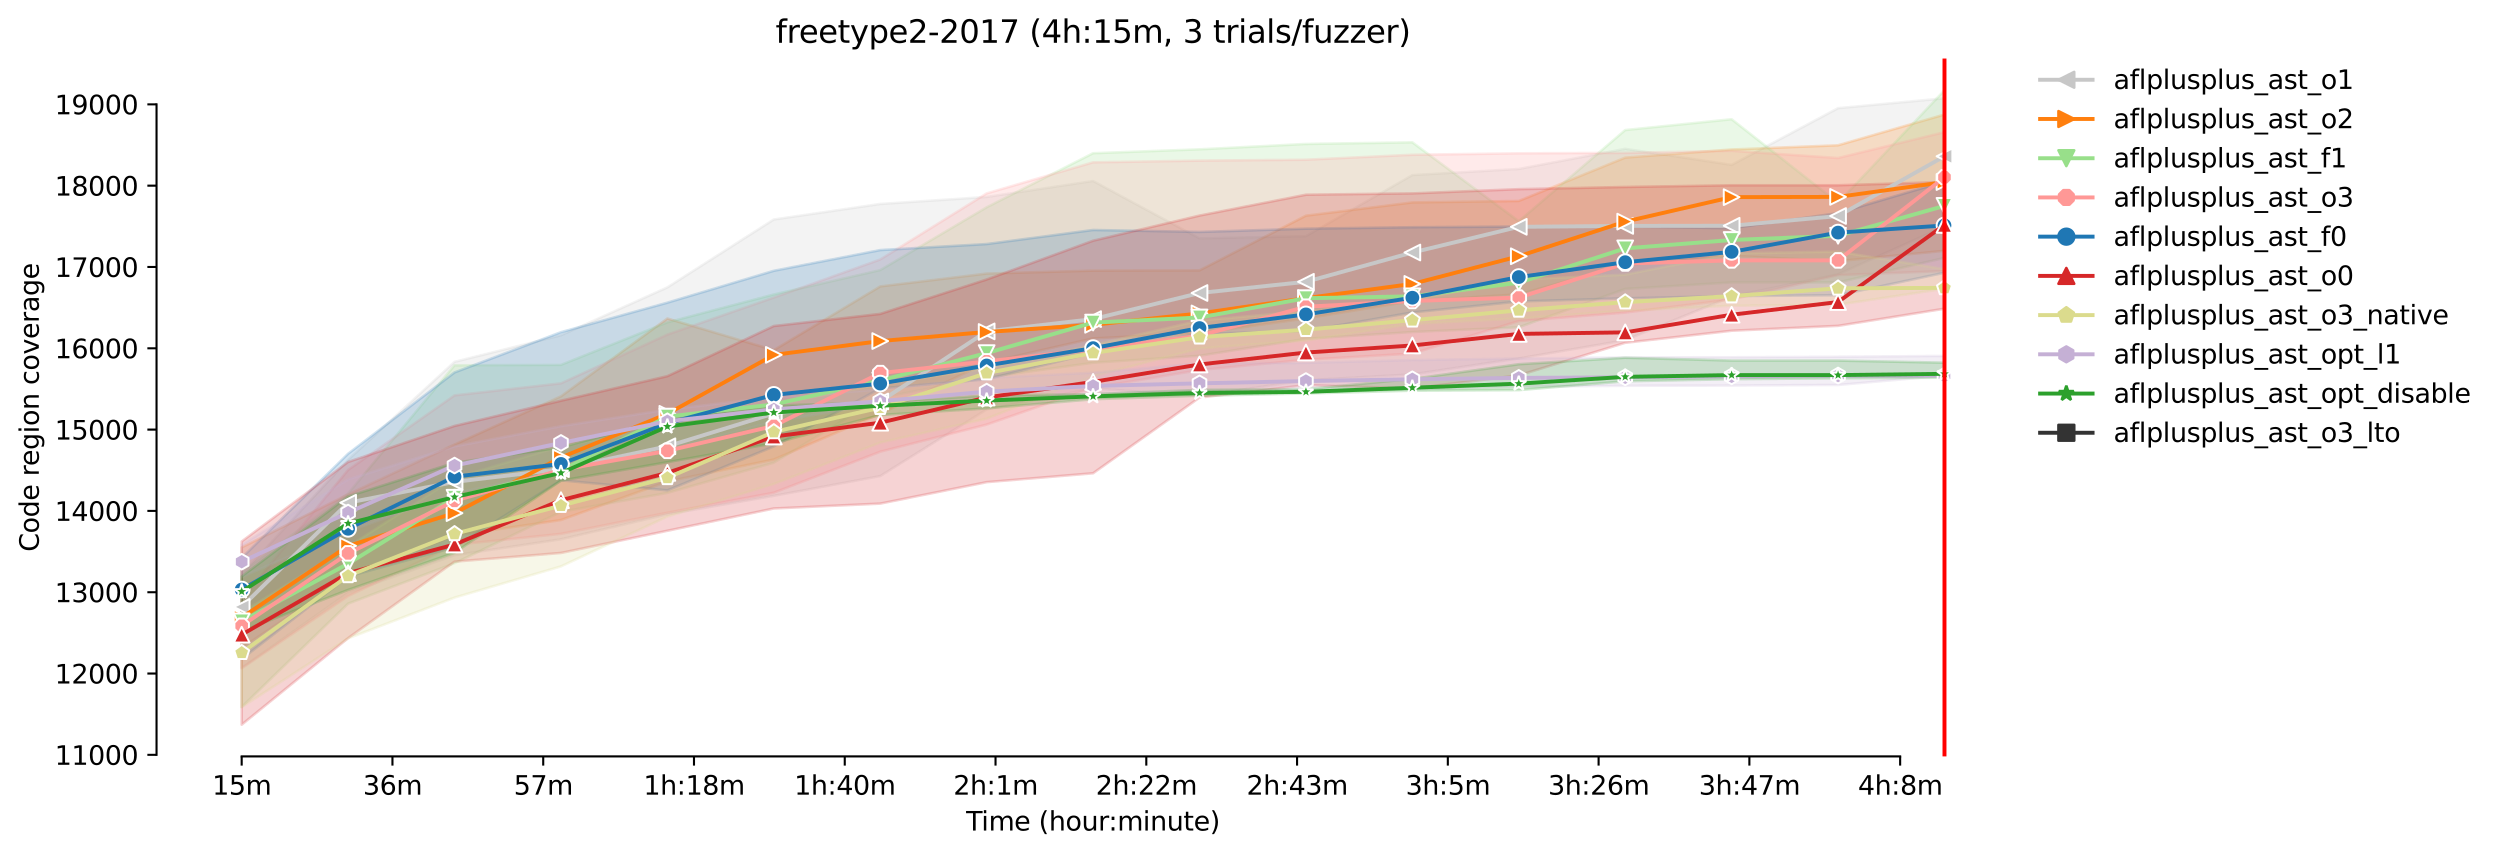 <?xml version="1.0" encoding="utf-8" standalone="no"?>
<!DOCTYPE svg PUBLIC "-//W3C//DTD SVG 1.1//EN"
  "http://www.w3.org/Graphics/SVG/1.1/DTD/svg11.dtd">
<svg xmlns:xlink="http://www.w3.org/1999/xlink" width="953.293pt" height="325.986pt" viewBox="0 0 953.293 325.986" xmlns="http://www.w3.org/2000/svg" version="1.1">
 <defs>
  <style type="text/css">*{stroke-linejoin: round; stroke-linecap: butt}</style>
 </defs>
 <g id="figure_1">
  <g id="patch_1">
   <path d="M 0 325.986 
L 953.293 325.986 
L 953.293 0 
L 0 0 
z
" style="fill: #ffffff"/>
  </g>
  <g id="axes_1">
   <g id="patch_2">
    <path d="M 59.691 288.43 
L 773.931 288.43 
L 773.931 22.318 
L 59.691 22.318 
z
" style="fill: #ffffff"/>
   </g>
   <g id="PolyCollection_1">
    <defs>
     <path id="m44f0964b60" d="M 92.156 -106.95 
L 92.156 -71.356 
L 132.738 -99.943 
L 173.32 -114.268 
L 213.902 -120.376 
L 254.483 -129.894 
L 295.065 -136.933 
L 335.647 -144.467 
L 376.229 -169.86 
L 416.811 -177.922 
L 457.392 -175.038 
L 497.974 -181.022 
L 538.556 -183.255 
L 579.138 -189.332 
L 619.72 -196.277 
L 660.302 -212.958 
L 700.883 -221.407 
L 741.465 -239.623 
L 741.465 -288.507 
L 741.465 -288.507 
L 700.883 -284.736 
L 660.302 -263.094 
L 619.72 -269.233 
L 579.138 -261.543 
L 538.556 -259.218 
L 497.974 -235.933 
L 457.392 -235.096 
L 416.811 -256.955 
L 376.229 -250.878 
L 335.647 -248.211 
L 295.065 -242.289 
L 254.483 -216.4 
L 213.902 -198.114 
L 173.32 -187.999 
L 132.738 -150.637 
L 92.156 -106.95 
z
" style="stroke: #c7c7c7; stroke-opacity: 0.2"/>
    </defs>
    <g clip-path="url(#pa07e99531c)">
     <use xlink:href="#m44f0964b60" x="0" y="325.986" style="fill: #c7c7c7; fill-opacity: 0.2; stroke: #c7c7c7; stroke-opacity: 0.2"/>
    </g>
   </g>
   <g id="PolyCollection_2">
    <defs>
     <path id="mfcdebe59f6" d="M 92.156 -117.244 
L 92.156 -78.952 
L 132.738 -106.082 
L 173.32 -121.74 
L 213.902 -127.693 
L 254.483 -142.39 
L 295.065 -150.761 
L 335.647 -168.186 
L 376.229 -187.689 
L 416.811 -196.959 
L 457.392 -198.912 
L 497.974 -204.555 
L 538.556 -211.185 
L 579.138 -213.764 
L 619.72 -224.895 
L 660.302 -228.399 
L 700.883 -226.414 
L 741.465 -230.352 
L 741.465 -282.317 
L 741.465 -282.317 
L 700.883 -270.597 
L 660.302 -268.985 
L 619.72 -265.884 
L 579.138 -249.358 
L 538.556 -248.8 
L 497.974 -243.746 
L 457.392 -222.88 
L 416.811 -222.787 
L 376.229 -221.67 
L 335.647 -216.772 
L 295.065 -192.463 
L 254.483 -204.524 
L 213.902 -174.852 
L 173.32 -156.466 
L 132.738 -137.46 
L 92.156 -117.244 
z
" style="stroke: #ff7f0e; stroke-opacity: 0.2"/>
    </defs>
    <g clip-path="url(#pa07e99531c)">
     <use xlink:href="#mfcdebe59f6" x="0" y="325.986" style="fill: #ff7f0e; fill-opacity: 0.2; stroke: #ff7f0e; stroke-opacity: 0.2"/>
    </g>
   </g>
   <g id="PolyCollection_3">
    <defs>
     <path id="m4c1e1fc0e5" d="M 92.156 -107.787 
L 92.156 -56.411 
L 132.738 -95.819 
L 173.32 -111.229 
L 213.902 -130.825 
L 254.483 -138.018 
L 295.065 -149.552 
L 335.647 -174.325 
L 376.229 -182.077 
L 416.811 -187.657 
L 457.392 -190.324 
L 497.974 -196.804 
L 538.556 -199.378 
L 579.138 -201.176 
L 619.72 -215.81 
L 660.302 -218.291 
L 700.883 -218.291 
L 741.465 -227.655 
L 741.465 -291.572 
L 741.465 -291.572 
L 700.883 -248.645 
L 660.302 -280.519 
L 619.72 -276.395 
L 579.138 -241.607 
L 538.556 -271.713 
L 497.974 -271.093 
L 457.392 -269.047 
L 416.811 -267.559 
L 376.229 -246.94 
L 335.647 -223.004 
L 295.065 -213.702 
L 254.483 -203.067 
L 213.902 -186.851 
L 173.32 -186.696 
L 132.738 -137.801 
L 92.156 -107.787 
z
" style="stroke: #98df8a; stroke-opacity: 0.2"/>
    </defs>
    <g clip-path="url(#pa07e99531c)">
     <use xlink:href="#m4c1e1fc0e5" x="0" y="325.986" style="fill: #98df8a; fill-opacity: 0.2; stroke: #98df8a; stroke-opacity: 0.2"/>
    </g>
   </g>
   <g id="PolyCollection_4">
    <defs>
     <path id="m3077b9648e" d="M 92.156 -97.587 
L 92.156 -71.108 
L 132.738 -98.672 
L 173.32 -118.23 
L 213.902 -122.422 
L 254.483 -130.483 
L 295.065 -138.111 
L 335.647 -153.738 
L 376.229 -164.093 
L 416.811 -178.17 
L 457.392 -184.867 
L 497.974 -188.836 
L 538.556 -191.161 
L 579.138 -203.563 
L 619.72 -206.788 
L 660.302 -211.78 
L 700.883 -221.081 
L 741.465 -222.647 
L 741.465 -275.604 
L 741.465 -275.604 
L 700.883 -265.729 
L 660.302 -268.489 
L 619.72 -267.683 
L 579.138 -267.528 
L 538.556 -266.969 
L 497.974 -265.078 
L 457.392 -264.737 
L 416.811 -264.086 
L 376.229 -252.242 
L 335.647 -227.034 
L 295.065 -212.524 
L 254.483 -198.416 
L 213.902 -179.813 
L 173.32 -175.224 
L 132.738 -146.792 
L 92.156 -97.587 
z
" style="stroke: #ff9896; stroke-opacity: 0.2"/>
    </defs>
    <g clip-path="url(#pa07e99531c)">
     <use xlink:href="#m3077b9648e" x="0" y="325.986" style="fill: #ff9896; fill-opacity: 0.2; stroke: #ff9896; stroke-opacity: 0.2"/>
    </g>
   </g>
   <g id="PolyCollection_5">
    <defs>
     <path id="m120ecc28e9" d="M 92.156 -113.244 
L 92.156 -74.674 
L 132.738 -106.144 
L 173.32 -117.337 
L 213.902 -142.824 
L 254.483 -139.01 
L 295.065 -155.753 
L 335.647 -177.86 
L 376.229 -181.363 
L 416.811 -191.44 
L 457.392 -198.664 
L 497.974 -199.812 
L 538.556 -206.85 
L 579.138 -211.036 
L 619.72 -212.245 
L 660.302 -213.082 
L 700.883 -213.423 
L 741.465 -221.996 
L 741.465 -256.753 
L 741.465 -256.753 
L 700.883 -244.739 
L 660.302 -238.943 
L 619.72 -239.623 
L 579.138 -239.592 
L 538.556 -239.344 
L 497.974 -238.785 
L 457.392 -237.545 
L 416.811 -238.289 
L 376.229 -232.925 
L 335.647 -230.631 
L 295.065 -222.725 
L 254.483 -210.571 
L 213.902 -199.316 
L 173.32 -183.968 
L 132.738 -152.962 
L 92.156 -113.244 
z
" style="stroke: #1f77b4; stroke-opacity: 0.2"/>
    </defs>
    <g clip-path="url(#pa07e99531c)">
     <use xlink:href="#m120ecc28e9" x="0" y="325.986" style="fill: #1f77b4; fill-opacity: 0.2; stroke: #1f77b4; stroke-opacity: 0.2"/>
    </g>
   </g>
   <g id="PolyCollection_6">
    <defs>
     <path id="maba134b5ba" d="M 92.156 -119.508 
L 92.156 -49.652 
L 132.738 -82.673 
L 173.32 -111.818 
L 213.902 -115.136 
L 254.483 -123.6 
L 295.065 -132.096 
L 335.647 -133.956 
L 376.229 -142.141 
L 416.811 -145.521 
L 457.392 -174.387 
L 497.974 -179.131 
L 538.556 -177.86 
L 579.138 -182.852 
L 619.72 -195.285 
L 660.302 -199.874 
L 700.883 -201.734 
L 741.465 -208.276 
L 741.465 -256.583 
L 741.465 -256.583 
L 700.883 -255.342 
L 660.302 -255.342 
L 619.72 -254.691 
L 579.138 -253.854 
L 538.556 -252.242 
L 497.974 -251.746 
L 457.392 -243.777 
L 416.811 -234.197 
L 376.229 -219.407 
L 335.647 -206.292 
L 295.065 -201.672 
L 254.483 -182.542 
L 213.902 -173.178 
L 173.32 -163.566 
L 132.738 -149.831 
L 92.156 -119.508 
z
" style="stroke: #d62728; stroke-opacity: 0.2"/>
    </defs>
    <g clip-path="url(#pa07e99531c)">
     <use xlink:href="#maba134b5ba" x="0" y="325.986" style="fill: #d62728; fill-opacity: 0.2; stroke: #d62728; stroke-opacity: 0.2"/>
    </g>
   </g>
   <g id="PolyCollection_7">
    <defs>
     <path id="m4eb2c58c8e" d="M 92.156 -92.409 
L 92.156 -56.349 
L 132.738 -82.565 
L 173.32 -98.114 
L 213.902 -110.004 
L 254.483 -129.011 
L 295.065 -141.428 
L 335.647 -157.21 
L 376.229 -166.341 
L 416.811 -182.526 
L 457.392 -193.114 
L 497.974 -196.137 
L 538.556 -202.494 
L 579.138 -204.555 
L 619.72 -207.532 
L 660.302 -209.408 
L 700.883 -209.78 
L 741.465 -215.903 
L 741.465 -223.345 
L 741.465 -223.345 
L 700.883 -230.057 
L 660.302 -229.344 
L 619.72 -221.252 
L 579.138 -219.392 
L 538.556 -211.547 
L 497.974 -207.315 
L 457.392 -203.78 
L 416.811 -194.37 
L 376.229 -185.596 
L 335.647 -179.472 
L 295.065 -171.86 
L 254.483 -163.411 
L 213.902 -155.892 
L 173.32 -143.692 
L 132.738 -117.539 
L 92.156 -92.409 
z
" style="stroke: #dbdb8d; stroke-opacity: 0.2"/>
    </defs>
    <g clip-path="url(#pa07e99531c)">
     <use xlink:href="#m4eb2c58c8e" x="0" y="325.986" style="fill: #dbdb8d; fill-opacity: 0.2; stroke: #dbdb8d; stroke-opacity: 0.2"/>
    </g>
   </g>
   <g id="PolyCollection_8">
    <defs>
     <path id="mea22a0a0ca" d="M 92.156 -118.236 
L 92.156 -106.02 
L 132.738 -123.399 
L 173.32 -137.832 
L 213.902 -146.451 
L 254.483 -154.528 
L 295.065 -165.256 
L 335.647 -171.938 
L 376.229 -173.535 
L 416.811 -175.767 
L 457.392 -177.038 
L 497.974 -177.116 
L 538.556 -177.612 
L 579.138 -178.511 
L 619.72 -178.883 
L 660.302 -178.976 
L 700.883 -179.193 
L 741.465 -182.759 
L 741.465 -190.262 
L 741.465 -190.262 
L 700.883 -189.952 
L 660.302 -189.766 
L 619.72 -189.719 
L 579.138 -189.27 
L 538.556 -188.681 
L 497.974 -187.611 
L 457.392 -187.471 
L 416.811 -183.859 
L 376.229 -181.89 
L 335.647 -177.472 
L 295.065 -174.511 
L 254.483 -169.814 
L 213.902 -163.473 
L 173.32 -155.768 
L 132.738 -143.196 
L 92.156 -118.236 
z
" style="stroke: #c5b0d5; stroke-opacity: 0.2"/>
    </defs>
    <g clip-path="url(#pa07e99531c)">
     <use xlink:href="#mea22a0a0ca" x="0" y="325.986" style="fill: #c5b0d5; fill-opacity: 0.2; stroke: #c5b0d5; stroke-opacity: 0.2"/>
    </g>
   </g>
   <g id="PolyCollection_9">
    <defs>
     <path id="m4902a209f1" d="M 92.156 -106.191 
L 92.156 -85.309 
L 132.738 -101.044 
L 173.32 -115.229 
L 213.902 -142.7 
L 254.483 -149.753 
L 295.065 -156.947 
L 335.647 -167.752 
L 376.229 -170.263 
L 416.811 -173.767 
L 457.392 -175.069 
L 497.974 -175.968 
L 538.556 -177.018 
L 579.138 -177.24 
L 619.72 -180.604 
L 660.302 -181.394 
L 700.883 -181.751 
L 741.465 -181.983 
L 741.465 -187.689 
L 741.465 -187.689 
L 700.883 -188.495 
L 660.302 -188.495 
L 619.72 -189.564 
L 579.138 -187.099 
L 538.556 -181.503 
L 497.974 -177.596 
L 457.392 -177.317 
L 416.811 -175.674 
L 376.229 -175.193 
L 335.647 -172.62 
L 295.065 -171.302 
L 254.483 -166.279 
L 213.902 -155.396 
L 173.32 -149.521 
L 132.738 -136.7 
L 92.156 -106.191 
z
" style="stroke: #2ca02c; stroke-opacity: 0.2"/>
    </defs>
    <g clip-path="url(#pa07e99531c)">
     <use xlink:href="#m4902a209f1" x="0" y="325.986" style="fill: #2ca02c; fill-opacity: 0.2; stroke: #2ca02c; stroke-opacity: 0.2"/>
    </g>
   </g>
   <g id="matplotlib.axis_1">
    <g id="xtick_1">
     <g id="line2d_1">
      <defs>
       <path id="meb20f53991" d="M 0 0 
L 0 3.5 
" style="stroke: #000000; stroke-width: 0.8"/>
      </defs>
      <g>
       <use xlink:href="#meb20f53991" x="92.156" y="288.43" style="stroke: #000000; stroke-width: 0.8"/>
      </g>
     </g>
     <g id="text_1">
      <!-- 15m -->
      <g transform="translate(80.923 303.029)scale(0.1 -0.1)">
       <defs>
        <path id="DejaVuSans-31" d="M 794 531 
L 1825 531 
L 1825 4091 
L 703 3866 
L 703 4441 
L 1819 4666 
L 2450 4666 
L 2450 531 
L 3481 531 
L 3481 0 
L 794 0 
L 794 531 
z
" transform="scale(0.016)"/>
        <path id="DejaVuSans-35" d="M 691 4666 
L 3169 4666 
L 3169 4134 
L 1269 4134 
L 1269 2991 
Q 1406 3038 1543 3061 
Q 1681 3084 1819 3084 
Q 2600 3084 3056 2656 
Q 3513 2228 3513 1497 
Q 3513 744 3044 326 
Q 2575 -91 1722 -91 
Q 1428 -91 1123 -41 
Q 819 9 494 109 
L 494 744 
Q 775 591 1075 516 
Q 1375 441 1709 441 
Q 2250 441 2565 725 
Q 2881 1009 2881 1497 
Q 2881 1984 2565 2268 
Q 2250 2553 1709 2553 
Q 1456 2553 1204 2497 
Q 953 2441 691 2322 
L 691 4666 
z
" transform="scale(0.016)"/>
        <path id="DejaVuSans-6d" d="M 3328 2828 
Q 3544 3216 3844 3400 
Q 4144 3584 4550 3584 
Q 5097 3584 5394 3201 
Q 5691 2819 5691 2113 
L 5691 0 
L 5113 0 
L 5113 2094 
Q 5113 2597 4934 2840 
Q 4756 3084 4391 3084 
Q 3944 3084 3684 2787 
Q 3425 2491 3425 1978 
L 3425 0 
L 2847 0 
L 2847 2094 
Q 2847 2600 2669 2842 
Q 2491 3084 2119 3084 
Q 1678 3084 1418 2786 
Q 1159 2488 1159 1978 
L 1159 0 
L 581 0 
L 581 3500 
L 1159 3500 
L 1159 2956 
Q 1356 3278 1631 3431 
Q 1906 3584 2284 3584 
Q 2666 3584 2933 3390 
Q 3200 3197 3328 2828 
z
" transform="scale(0.016)"/>
       </defs>
       <use xlink:href="#DejaVuSans-31"/>
       <use xlink:href="#DejaVuSans-35" x="63.623"/>
       <use xlink:href="#DejaVuSans-6d" x="127.246"/>
      </g>
     </g>
    </g>
    <g id="xtick_2">
     <g id="line2d_2">
      <g>
       <use xlink:href="#meb20f53991" x="149.647" y="288.43" style="stroke: #000000; stroke-width: 0.8"/>
      </g>
     </g>
     <g id="text_2">
      <!-- 36m -->
      <g transform="translate(138.414 303.029)scale(0.1 -0.1)">
       <defs>
        <path id="DejaVuSans-33" d="M 2597 2516 
Q 3050 2419 3304 2112 
Q 3559 1806 3559 1356 
Q 3559 666 3084 287 
Q 2609 -91 1734 -91 
Q 1441 -91 1130 -33 
Q 819 25 488 141 
L 488 750 
Q 750 597 1062 519 
Q 1375 441 1716 441 
Q 2309 441 2620 675 
Q 2931 909 2931 1356 
Q 2931 1769 2642 2001 
Q 2353 2234 1838 2234 
L 1294 2234 
L 1294 2753 
L 1863 2753 
Q 2328 2753 2575 2939 
Q 2822 3125 2822 3475 
Q 2822 3834 2567 4026 
Q 2313 4219 1838 4219 
Q 1578 4219 1281 4162 
Q 984 4106 628 3988 
L 628 4550 
Q 988 4650 1302 4700 
Q 1616 4750 1894 4750 
Q 2613 4750 3031 4423 
Q 3450 4097 3450 3541 
Q 3450 3153 3228 2886 
Q 3006 2619 2597 2516 
z
" transform="scale(0.016)"/>
        <path id="DejaVuSans-36" d="M 2113 2584 
Q 1688 2584 1439 2293 
Q 1191 2003 1191 1497 
Q 1191 994 1439 701 
Q 1688 409 2113 409 
Q 2538 409 2786 701 
Q 3034 994 3034 1497 
Q 3034 2003 2786 2293 
Q 2538 2584 2113 2584 
z
M 3366 4563 
L 3366 3988 
Q 3128 4100 2886 4159 
Q 2644 4219 2406 4219 
Q 1781 4219 1451 3797 
Q 1122 3375 1075 2522 
Q 1259 2794 1537 2939 
Q 1816 3084 2150 3084 
Q 2853 3084 3261 2657 
Q 3669 2231 3669 1497 
Q 3669 778 3244 343 
Q 2819 -91 2113 -91 
Q 1303 -91 875 529 
Q 447 1150 447 2328 
Q 447 3434 972 4092 
Q 1497 4750 2381 4750 
Q 2619 4750 2861 4703 
Q 3103 4656 3366 4563 
z
" transform="scale(0.016)"/>
       </defs>
       <use xlink:href="#DejaVuSans-33"/>
       <use xlink:href="#DejaVuSans-36" x="63.623"/>
       <use xlink:href="#DejaVuSans-6d" x="127.246"/>
      </g>
     </g>
    </g>
    <g id="xtick_3">
     <g id="line2d_3">
      <g>
       <use xlink:href="#meb20f53991" x="207.138" y="288.43" style="stroke: #000000; stroke-width: 0.8"/>
      </g>
     </g>
     <g id="text_3">
      <!-- 57m -->
      <g transform="translate(195.905 303.029)scale(0.1 -0.1)">
       <defs>
        <path id="DejaVuSans-37" d="M 525 4666 
L 3525 4666 
L 3525 4397 
L 1831 0 
L 1172 0 
L 2766 4134 
L 525 4134 
L 525 4666 
z
" transform="scale(0.016)"/>
       </defs>
       <use xlink:href="#DejaVuSans-35"/>
       <use xlink:href="#DejaVuSans-37" x="63.623"/>
       <use xlink:href="#DejaVuSans-6d" x="127.246"/>
      </g>
     </g>
    </g>
    <g id="xtick_4">
     <g id="line2d_4">
      <g>
       <use xlink:href="#meb20f53991" x="264.629" y="288.43" style="stroke: #000000; stroke-width: 0.8"/>
      </g>
     </g>
     <g id="text_4">
      <!-- 1h:18m -->
      <g transform="translate(245.362 303.029)scale(0.1 -0.1)">
       <defs>
        <path id="DejaVuSans-68" d="M 3513 2113 
L 3513 0 
L 2938 0 
L 2938 2094 
Q 2938 2591 2744 2837 
Q 2550 3084 2163 3084 
Q 1697 3084 1428 2787 
Q 1159 2491 1159 1978 
L 1159 0 
L 581 0 
L 581 4863 
L 1159 4863 
L 1159 2956 
Q 1366 3272 1645 3428 
Q 1925 3584 2291 3584 
Q 2894 3584 3203 3211 
Q 3513 2838 3513 2113 
z
" transform="scale(0.016)"/>
        <path id="DejaVuSans-3a" d="M 750 794 
L 1409 794 
L 1409 0 
L 750 0 
L 750 794 
z
M 750 3309 
L 1409 3309 
L 1409 2516 
L 750 2516 
L 750 3309 
z
" transform="scale(0.016)"/>
        <path id="DejaVuSans-38" d="M 2034 2216 
Q 1584 2216 1326 1975 
Q 1069 1734 1069 1313 
Q 1069 891 1326 650 
Q 1584 409 2034 409 
Q 2484 409 2743 651 
Q 3003 894 3003 1313 
Q 3003 1734 2745 1975 
Q 2488 2216 2034 2216 
z
M 1403 2484 
Q 997 2584 770 2862 
Q 544 3141 544 3541 
Q 544 4100 942 4425 
Q 1341 4750 2034 4750 
Q 2731 4750 3128 4425 
Q 3525 4100 3525 3541 
Q 3525 3141 3298 2862 
Q 3072 2584 2669 2484 
Q 3125 2378 3379 2068 
Q 3634 1759 3634 1313 
Q 3634 634 3220 271 
Q 2806 -91 2034 -91 
Q 1263 -91 848 271 
Q 434 634 434 1313 
Q 434 1759 690 2068 
Q 947 2378 1403 2484 
z
M 1172 3481 
Q 1172 3119 1398 2916 
Q 1625 2713 2034 2713 
Q 2441 2713 2670 2916 
Q 2900 3119 2900 3481 
Q 2900 3844 2670 4047 
Q 2441 4250 2034 4250 
Q 1625 4250 1398 4047 
Q 1172 3844 1172 3481 
z
" transform="scale(0.016)"/>
       </defs>
       <use xlink:href="#DejaVuSans-31"/>
       <use xlink:href="#DejaVuSans-68" x="63.623"/>
       <use xlink:href="#DejaVuSans-3a" x="127.002"/>
       <use xlink:href="#DejaVuSans-31" x="160.693"/>
       <use xlink:href="#DejaVuSans-38" x="224.316"/>
       <use xlink:href="#DejaVuSans-6d" x="287.939"/>
      </g>
     </g>
    </g>
    <g id="xtick_5">
     <g id="line2d_5">
      <g>
       <use xlink:href="#meb20f53991" x="322.12" y="288.43" style="stroke: #000000; stroke-width: 0.8"/>
      </g>
     </g>
     <g id="text_5">
      <!-- 1h:40m -->
      <g transform="translate(302.853 303.029)scale(0.1 -0.1)">
       <defs>
        <path id="DejaVuSans-34" d="M 2419 4116 
L 825 1625 
L 2419 1625 
L 2419 4116 
z
M 2253 4666 
L 3047 4666 
L 3047 1625 
L 3713 1625 
L 3713 1100 
L 3047 1100 
L 3047 0 
L 2419 0 
L 2419 1100 
L 313 1100 
L 313 1709 
L 2253 4666 
z
" transform="scale(0.016)"/>
        <path id="DejaVuSans-30" d="M 2034 4250 
Q 1547 4250 1301 3770 
Q 1056 3291 1056 2328 
Q 1056 1369 1301 889 
Q 1547 409 2034 409 
Q 2525 409 2770 889 
Q 3016 1369 3016 2328 
Q 3016 3291 2770 3770 
Q 2525 4250 2034 4250 
z
M 2034 4750 
Q 2819 4750 3233 4129 
Q 3647 3509 3647 2328 
Q 3647 1150 3233 529 
Q 2819 -91 2034 -91 
Q 1250 -91 836 529 
Q 422 1150 422 2328 
Q 422 3509 836 4129 
Q 1250 4750 2034 4750 
z
" transform="scale(0.016)"/>
       </defs>
       <use xlink:href="#DejaVuSans-31"/>
       <use xlink:href="#DejaVuSans-68" x="63.623"/>
       <use xlink:href="#DejaVuSans-3a" x="127.002"/>
       <use xlink:href="#DejaVuSans-34" x="160.693"/>
       <use xlink:href="#DejaVuSans-30" x="224.316"/>
       <use xlink:href="#DejaVuSans-6d" x="287.939"/>
      </g>
     </g>
    </g>
    <g id="xtick_6">
     <g id="line2d_6">
      <g>
       <use xlink:href="#meb20f53991" x="379.611" y="288.43" style="stroke: #000000; stroke-width: 0.8"/>
      </g>
     </g>
     <g id="text_6">
      <!-- 2h:1m -->
      <g transform="translate(363.525 303.029)scale(0.1 -0.1)">
       <defs>
        <path id="DejaVuSans-32" d="M 1228 531 
L 3431 531 
L 3431 0 
L 469 0 
L 469 531 
Q 828 903 1448 1529 
Q 2069 2156 2228 2338 
Q 2531 2678 2651 2914 
Q 2772 3150 2772 3378 
Q 2772 3750 2511 3984 
Q 2250 4219 1831 4219 
Q 1534 4219 1204 4116 
Q 875 4013 500 3803 
L 500 4441 
Q 881 4594 1212 4672 
Q 1544 4750 1819 4750 
Q 2544 4750 2975 4387 
Q 3406 4025 3406 3419 
Q 3406 3131 3298 2873 
Q 3191 2616 2906 2266 
Q 2828 2175 2409 1742 
Q 1991 1309 1228 531 
z
" transform="scale(0.016)"/>
       </defs>
       <use xlink:href="#DejaVuSans-32"/>
       <use xlink:href="#DejaVuSans-68" x="63.623"/>
       <use xlink:href="#DejaVuSans-3a" x="127.002"/>
       <use xlink:href="#DejaVuSans-31" x="160.693"/>
       <use xlink:href="#DejaVuSans-6d" x="224.316"/>
      </g>
     </g>
    </g>
    <g id="xtick_7">
     <g id="line2d_7">
      <g>
       <use xlink:href="#meb20f53991" x="437.102" y="288.43" style="stroke: #000000; stroke-width: 0.8"/>
      </g>
     </g>
     <g id="text_7">
      <!-- 2h:22m -->
      <g transform="translate(417.834 303.029)scale(0.1 -0.1)">
       <use xlink:href="#DejaVuSans-32"/>
       <use xlink:href="#DejaVuSans-68" x="63.623"/>
       <use xlink:href="#DejaVuSans-3a" x="127.002"/>
       <use xlink:href="#DejaVuSans-32" x="160.693"/>
       <use xlink:href="#DejaVuSans-32" x="224.316"/>
       <use xlink:href="#DejaVuSans-6d" x="287.939"/>
      </g>
     </g>
    </g>
    <g id="xtick_8">
     <g id="line2d_8">
      <g>
       <use xlink:href="#meb20f53991" x="494.592" y="288.43" style="stroke: #000000; stroke-width: 0.8"/>
      </g>
     </g>
     <g id="text_8">
      <!-- 2h:43m -->
      <g transform="translate(475.325 303.029)scale(0.1 -0.1)">
       <use xlink:href="#DejaVuSans-32"/>
       <use xlink:href="#DejaVuSans-68" x="63.623"/>
       <use xlink:href="#DejaVuSans-3a" x="127.002"/>
       <use xlink:href="#DejaVuSans-34" x="160.693"/>
       <use xlink:href="#DejaVuSans-33" x="224.316"/>
       <use xlink:href="#DejaVuSans-6d" x="287.939"/>
      </g>
     </g>
    </g>
    <g id="xtick_9">
     <g id="line2d_9">
      <g>
       <use xlink:href="#meb20f53991" x="552.083" y="288.43" style="stroke: #000000; stroke-width: 0.8"/>
      </g>
     </g>
     <g id="text_9">
      <!-- 3h:5m -->
      <g transform="translate(535.997 303.029)scale(0.1 -0.1)">
       <use xlink:href="#DejaVuSans-33"/>
       <use xlink:href="#DejaVuSans-68" x="63.623"/>
       <use xlink:href="#DejaVuSans-3a" x="127.002"/>
       <use xlink:href="#DejaVuSans-35" x="160.693"/>
       <use xlink:href="#DejaVuSans-6d" x="224.316"/>
      </g>
     </g>
    </g>
    <g id="xtick_10">
     <g id="line2d_10">
      <g>
       <use xlink:href="#meb20f53991" x="609.574" y="288.43" style="stroke: #000000; stroke-width: 0.8"/>
      </g>
     </g>
     <g id="text_10">
      <!-- 3h:26m -->
      <g transform="translate(590.307 303.029)scale(0.1 -0.1)">
       <use xlink:href="#DejaVuSans-33"/>
       <use xlink:href="#DejaVuSans-68" x="63.623"/>
       <use xlink:href="#DejaVuSans-3a" x="127.002"/>
       <use xlink:href="#DejaVuSans-32" x="160.693"/>
       <use xlink:href="#DejaVuSans-36" x="224.316"/>
       <use xlink:href="#DejaVuSans-6d" x="287.939"/>
      </g>
     </g>
    </g>
    <g id="xtick_11">
     <g id="line2d_11">
      <g>
       <use xlink:href="#meb20f53991" x="667.065" y="288.43" style="stroke: #000000; stroke-width: 0.8"/>
      </g>
     </g>
     <g id="text_11">
      <!-- 3h:47m -->
      <g transform="translate(647.798 303.029)scale(0.1 -0.1)">
       <use xlink:href="#DejaVuSans-33"/>
       <use xlink:href="#DejaVuSans-68" x="63.623"/>
       <use xlink:href="#DejaVuSans-3a" x="127.002"/>
       <use xlink:href="#DejaVuSans-34" x="160.693"/>
       <use xlink:href="#DejaVuSans-37" x="224.316"/>
       <use xlink:href="#DejaVuSans-6d" x="287.939"/>
      </g>
     </g>
    </g>
    <g id="xtick_12">
     <g id="line2d_12">
      <g>
       <use xlink:href="#meb20f53991" x="724.556" y="288.43" style="stroke: #000000; stroke-width: 0.8"/>
      </g>
     </g>
     <g id="text_12">
      <!-- 4h:8m -->
      <g transform="translate(708.47 303.029)scale(0.1 -0.1)">
       <use xlink:href="#DejaVuSans-34"/>
       <use xlink:href="#DejaVuSans-68" x="63.623"/>
       <use xlink:href="#DejaVuSans-3a" x="127.002"/>
       <use xlink:href="#DejaVuSans-38" x="160.693"/>
       <use xlink:href="#DejaVuSans-6d" x="224.316"/>
      </g>
     </g>
    </g>
    <g id="text_13">
     <!-- Time (hour:minute) -->
     <g transform="translate(368.404 316.707)scale(0.1 -0.1)">
      <defs>
       <path id="DejaVuSans-54" d="M -19 4666 
L 3928 4666 
L 3928 4134 
L 2272 4134 
L 2272 0 
L 1638 0 
L 1638 4134 
L -19 4134 
L -19 4666 
z
" transform="scale(0.016)"/>
       <path id="DejaVuSans-69" d="M 603 3500 
L 1178 3500 
L 1178 0 
L 603 0 
L 603 3500 
z
M 603 4863 
L 1178 4863 
L 1178 4134 
L 603 4134 
L 603 4863 
z
" transform="scale(0.016)"/>
       <path id="DejaVuSans-65" d="M 3597 1894 
L 3597 1613 
L 953 1613 
Q 991 1019 1311 708 
Q 1631 397 2203 397 
Q 2534 397 2845 478 
Q 3156 559 3463 722 
L 3463 178 
Q 3153 47 2828 -22 
Q 2503 -91 2169 -91 
Q 1331 -91 842 396 
Q 353 884 353 1716 
Q 353 2575 817 3079 
Q 1281 3584 2069 3584 
Q 2775 3584 3186 3129 
Q 3597 2675 3597 1894 
z
M 3022 2063 
Q 3016 2534 2758 2815 
Q 2500 3097 2075 3097 
Q 1594 3097 1305 2825 
Q 1016 2553 972 2059 
L 3022 2063 
z
" transform="scale(0.016)"/>
       <path id="DejaVuSans-20" transform="scale(0.016)"/>
       <path id="DejaVuSans-28" d="M 1984 4856 
Q 1566 4138 1362 3434 
Q 1159 2731 1159 2009 
Q 1159 1288 1364 580 
Q 1569 -128 1984 -844 
L 1484 -844 
Q 1016 -109 783 600 
Q 550 1309 550 2009 
Q 550 2706 781 3412 
Q 1013 4119 1484 4856 
L 1984 4856 
z
" transform="scale(0.016)"/>
       <path id="DejaVuSans-6f" d="M 1959 3097 
Q 1497 3097 1228 2736 
Q 959 2375 959 1747 
Q 959 1119 1226 758 
Q 1494 397 1959 397 
Q 2419 397 2687 759 
Q 2956 1122 2956 1747 
Q 2956 2369 2687 2733 
Q 2419 3097 1959 3097 
z
M 1959 3584 
Q 2709 3584 3137 3096 
Q 3566 2609 3566 1747 
Q 3566 888 3137 398 
Q 2709 -91 1959 -91 
Q 1206 -91 779 398 
Q 353 888 353 1747 
Q 353 2609 779 3096 
Q 1206 3584 1959 3584 
z
" transform="scale(0.016)"/>
       <path id="DejaVuSans-75" d="M 544 1381 
L 544 3500 
L 1119 3500 
L 1119 1403 
Q 1119 906 1312 657 
Q 1506 409 1894 409 
Q 2359 409 2629 706 
Q 2900 1003 2900 1516 
L 2900 3500 
L 3475 3500 
L 3475 0 
L 2900 0 
L 2900 538 
Q 2691 219 2414 64 
Q 2138 -91 1772 -91 
Q 1169 -91 856 284 
Q 544 659 544 1381 
z
M 1991 3584 
L 1991 3584 
z
" transform="scale(0.016)"/>
       <path id="DejaVuSans-72" d="M 2631 2963 
Q 2534 3019 2420 3045 
Q 2306 3072 2169 3072 
Q 1681 3072 1420 2755 
Q 1159 2438 1159 1844 
L 1159 0 
L 581 0 
L 581 3500 
L 1159 3500 
L 1159 2956 
Q 1341 3275 1631 3429 
Q 1922 3584 2338 3584 
Q 2397 3584 2469 3576 
Q 2541 3569 2628 3553 
L 2631 2963 
z
" transform="scale(0.016)"/>
       <path id="DejaVuSans-6e" d="M 3513 2113 
L 3513 0 
L 2938 0 
L 2938 2094 
Q 2938 2591 2744 2837 
Q 2550 3084 2163 3084 
Q 1697 3084 1428 2787 
Q 1159 2491 1159 1978 
L 1159 0 
L 581 0 
L 581 3500 
L 1159 3500 
L 1159 2956 
Q 1366 3272 1645 3428 
Q 1925 3584 2291 3584 
Q 2894 3584 3203 3211 
Q 3513 2838 3513 2113 
z
" transform="scale(0.016)"/>
       <path id="DejaVuSans-74" d="M 1172 4494 
L 1172 3500 
L 2356 3500 
L 2356 3053 
L 1172 3053 
L 1172 1153 
Q 1172 725 1289 603 
Q 1406 481 1766 481 
L 2356 481 
L 2356 0 
L 1766 0 
Q 1100 0 847 248 
Q 594 497 594 1153 
L 594 3053 
L 172 3053 
L 172 3500 
L 594 3500 
L 594 4494 
L 1172 4494 
z
" transform="scale(0.016)"/>
       <path id="DejaVuSans-29" d="M 513 4856 
L 1013 4856 
Q 1481 4119 1714 3412 
Q 1947 2706 1947 2009 
Q 1947 1309 1714 600 
Q 1481 -109 1013 -844 
L 513 -844 
Q 928 -128 1133 580 
Q 1338 1288 1338 2009 
Q 1338 2731 1133 3434 
Q 928 4138 513 4856 
z
" transform="scale(0.016)"/>
      </defs>
      <use xlink:href="#DejaVuSans-54"/>
      <use xlink:href="#DejaVuSans-69" x="57.959"/>
      <use xlink:href="#DejaVuSans-6d" x="85.742"/>
      <use xlink:href="#DejaVuSans-65" x="183.154"/>
      <use xlink:href="#DejaVuSans-20" x="244.678"/>
      <use xlink:href="#DejaVuSans-28" x="276.465"/>
      <use xlink:href="#DejaVuSans-68" x="315.479"/>
      <use xlink:href="#DejaVuSans-6f" x="378.857"/>
      <use xlink:href="#DejaVuSans-75" x="440.039"/>
      <use xlink:href="#DejaVuSans-72" x="503.418"/>
      <use xlink:href="#DejaVuSans-3a" x="542.781"/>
      <use xlink:href="#DejaVuSans-6d" x="576.473"/>
      <use xlink:href="#DejaVuSans-69" x="673.885"/>
      <use xlink:href="#DejaVuSans-6e" x="701.668"/>
      <use xlink:href="#DejaVuSans-75" x="765.047"/>
      <use xlink:href="#DejaVuSans-74" x="828.426"/>
      <use xlink:href="#DejaVuSans-65" x="867.635"/>
      <use xlink:href="#DejaVuSans-29" x="929.158"/>
     </g>
    </g>
   </g>
   <g id="matplotlib.axis_2">
    <g id="ytick_1">
     <g id="line2d_13">
      <defs>
       <path id="m506dde5a84" d="M 0 0 
L -3.5 0 
" style="stroke: #000000; stroke-width: 0.8"/>
      </defs>
      <g>
       <use xlink:href="#m506dde5a84" x="59.691" y="287.837" style="stroke: #000000; stroke-width: 0.8"/>
      </g>
     </g>
     <g id="text_14">
      <!-- 11000 -->
      <g transform="translate(20.878 291.636)scale(0.1 -0.1)">
       <use xlink:href="#DejaVuSans-31"/>
       <use xlink:href="#DejaVuSans-31" x="63.623"/>
       <use xlink:href="#DejaVuSans-30" x="127.246"/>
       <use xlink:href="#DejaVuSans-30" x="190.869"/>
       <use xlink:href="#DejaVuSans-30" x="254.492"/>
      </g>
     </g>
    </g>
    <g id="ytick_2">
     <g id="line2d_14">
      <g>
       <use xlink:href="#m506dde5a84" x="59.691" y="256.832" style="stroke: #000000; stroke-width: 0.8"/>
      </g>
     </g>
     <g id="text_15">
      <!-- 12000 -->
      <g transform="translate(20.878 260.631)scale(0.1 -0.1)">
       <use xlink:href="#DejaVuSans-31"/>
       <use xlink:href="#DejaVuSans-32" x="63.623"/>
       <use xlink:href="#DejaVuSans-30" x="127.246"/>
       <use xlink:href="#DejaVuSans-30" x="190.869"/>
       <use xlink:href="#DejaVuSans-30" x="254.492"/>
      </g>
     </g>
    </g>
    <g id="ytick_3">
     <g id="line2d_15">
      <g>
       <use xlink:href="#m506dde5a84" x="59.691" y="225.826" style="stroke: #000000; stroke-width: 0.8"/>
      </g>
     </g>
     <g id="text_16">
      <!-- 13000 -->
      <g transform="translate(20.878 229.625)scale(0.1 -0.1)">
       <use xlink:href="#DejaVuSans-31"/>
       <use xlink:href="#DejaVuSans-33" x="63.623"/>
       <use xlink:href="#DejaVuSans-30" x="127.246"/>
       <use xlink:href="#DejaVuSans-30" x="190.869"/>
       <use xlink:href="#DejaVuSans-30" x="254.492"/>
      </g>
     </g>
    </g>
    <g id="ytick_4">
     <g id="line2d_16">
      <g>
       <use xlink:href="#m506dde5a84" x="59.691" y="194.821" style="stroke: #000000; stroke-width: 0.8"/>
      </g>
     </g>
     <g id="text_17">
      <!-- 14000 -->
      <g transform="translate(20.878 198.62)scale(0.1 -0.1)">
       <use xlink:href="#DejaVuSans-31"/>
       <use xlink:href="#DejaVuSans-34" x="63.623"/>
       <use xlink:href="#DejaVuSans-30" x="127.246"/>
       <use xlink:href="#DejaVuSans-30" x="190.869"/>
       <use xlink:href="#DejaVuSans-30" x="254.492"/>
      </g>
     </g>
    </g>
    <g id="ytick_5">
     <g id="line2d_17">
      <g>
       <use xlink:href="#m506dde5a84" x="59.691" y="163.815" style="stroke: #000000; stroke-width: 0.8"/>
      </g>
     </g>
     <g id="text_18">
      <!-- 15000 -->
      <g transform="translate(20.878 167.615)scale(0.1 -0.1)">
       <use xlink:href="#DejaVuSans-31"/>
       <use xlink:href="#DejaVuSans-35" x="63.623"/>
       <use xlink:href="#DejaVuSans-30" x="127.246"/>
       <use xlink:href="#DejaVuSans-30" x="190.869"/>
       <use xlink:href="#DejaVuSans-30" x="254.492"/>
      </g>
     </g>
    </g>
    <g id="ytick_6">
     <g id="line2d_18">
      <g>
       <use xlink:href="#m506dde5a84" x="59.691" y="132.81" style="stroke: #000000; stroke-width: 0.8"/>
      </g>
     </g>
     <g id="text_19">
      <!-- 16000 -->
      <g transform="translate(20.878 136.609)scale(0.1 -0.1)">
       <use xlink:href="#DejaVuSans-31"/>
       <use xlink:href="#DejaVuSans-36" x="63.623"/>
       <use xlink:href="#DejaVuSans-30" x="127.246"/>
       <use xlink:href="#DejaVuSans-30" x="190.869"/>
       <use xlink:href="#DejaVuSans-30" x="254.492"/>
      </g>
     </g>
    </g>
    <g id="ytick_7">
     <g id="line2d_19">
      <g>
       <use xlink:href="#m506dde5a84" x="59.691" y="101.804" style="stroke: #000000; stroke-width: 0.8"/>
      </g>
     </g>
     <g id="text_20">
      <!-- 17000 -->
      <g transform="translate(20.878 105.604)scale(0.1 -0.1)">
       <use xlink:href="#DejaVuSans-31"/>
       <use xlink:href="#DejaVuSans-37" x="63.623"/>
       <use xlink:href="#DejaVuSans-30" x="127.246"/>
       <use xlink:href="#DejaVuSans-30" x="190.869"/>
       <use xlink:href="#DejaVuSans-30" x="254.492"/>
      </g>
     </g>
    </g>
    <g id="ytick_8">
     <g id="line2d_20">
      <g>
       <use xlink:href="#m506dde5a84" x="59.691" y="70.799" style="stroke: #000000; stroke-width: 0.8"/>
      </g>
     </g>
     <g id="text_21">
      <!-- 18000 -->
      <g transform="translate(20.878 74.598)scale(0.1 -0.1)">
       <use xlink:href="#DejaVuSans-31"/>
       <use xlink:href="#DejaVuSans-38" x="63.623"/>
       <use xlink:href="#DejaVuSans-30" x="127.246"/>
       <use xlink:href="#DejaVuSans-30" x="190.869"/>
       <use xlink:href="#DejaVuSans-30" x="254.492"/>
      </g>
     </g>
    </g>
    <g id="ytick_9">
     <g id="line2d_21">
      <g>
       <use xlink:href="#m506dde5a84" x="59.691" y="39.794" style="stroke: #000000; stroke-width: 0.8"/>
      </g>
     </g>
     <g id="text_22">
      <!-- 19000 -->
      <g transform="translate(20.878 43.593)scale(0.1 -0.1)">
       <defs>
        <path id="DejaVuSans-39" d="M 703 97 
L 703 672 
Q 941 559 1184 500 
Q 1428 441 1663 441 
Q 2288 441 2617 861 
Q 2947 1281 2994 2138 
Q 2813 1869 2534 1725 
Q 2256 1581 1919 1581 
Q 1219 1581 811 2004 
Q 403 2428 403 3163 
Q 403 3881 828 4315 
Q 1253 4750 1959 4750 
Q 2769 4750 3195 4129 
Q 3622 3509 3622 2328 
Q 3622 1225 3098 567 
Q 2575 -91 1691 -91 
Q 1453 -91 1209 -44 
Q 966 3 703 97 
z
M 1959 2075 
Q 2384 2075 2632 2365 
Q 2881 2656 2881 3163 
Q 2881 3666 2632 3958 
Q 2384 4250 1959 4250 
Q 1534 4250 1286 3958 
Q 1038 3666 1038 3163 
Q 1038 2656 1286 2365 
Q 1534 2075 1959 2075 
z
" transform="scale(0.016)"/>
       </defs>
       <use xlink:href="#DejaVuSans-31"/>
       <use xlink:href="#DejaVuSans-39" x="63.623"/>
       <use xlink:href="#DejaVuSans-30" x="127.246"/>
       <use xlink:href="#DejaVuSans-30" x="190.869"/>
       <use xlink:href="#DejaVuSans-30" x="254.492"/>
      </g>
     </g>
    </g>
    <g id="text_23">
     <!-- Code region coverage -->
     <g transform="translate(14.798 210.38)rotate(-90)scale(0.1 -0.1)">
      <defs>
       <path id="DejaVuSans-43" d="M 4122 4306 
L 4122 3641 
Q 3803 3938 3442 4084 
Q 3081 4231 2675 4231 
Q 1875 4231 1450 3742 
Q 1025 3253 1025 2328 
Q 1025 1406 1450 917 
Q 1875 428 2675 428 
Q 3081 428 3442 575 
Q 3803 722 4122 1019 
L 4122 359 
Q 3791 134 3420 21 
Q 3050 -91 2638 -91 
Q 1578 -91 968 557 
Q 359 1206 359 2328 
Q 359 3453 968 4101 
Q 1578 4750 2638 4750 
Q 3056 4750 3426 4639 
Q 3797 4528 4122 4306 
z
" transform="scale(0.016)"/>
       <path id="DejaVuSans-64" d="M 2906 2969 
L 2906 4863 
L 3481 4863 
L 3481 0 
L 2906 0 
L 2906 525 
Q 2725 213 2448 61 
Q 2172 -91 1784 -91 
Q 1150 -91 751 415 
Q 353 922 353 1747 
Q 353 2572 751 3078 
Q 1150 3584 1784 3584 
Q 2172 3584 2448 3432 
Q 2725 3281 2906 2969 
z
M 947 1747 
Q 947 1113 1208 752 
Q 1469 391 1925 391 
Q 2381 391 2643 752 
Q 2906 1113 2906 1747 
Q 2906 2381 2643 2742 
Q 2381 3103 1925 3103 
Q 1469 3103 1208 2742 
Q 947 2381 947 1747 
z
" transform="scale(0.016)"/>
       <path id="DejaVuSans-67" d="M 2906 1791 
Q 2906 2416 2648 2759 
Q 2391 3103 1925 3103 
Q 1463 3103 1205 2759 
Q 947 2416 947 1791 
Q 947 1169 1205 825 
Q 1463 481 1925 481 
Q 2391 481 2648 825 
Q 2906 1169 2906 1791 
z
M 3481 434 
Q 3481 -459 3084 -895 
Q 2688 -1331 1869 -1331 
Q 1566 -1331 1297 -1286 
Q 1028 -1241 775 -1147 
L 775 -588 
Q 1028 -725 1275 -790 
Q 1522 -856 1778 -856 
Q 2344 -856 2625 -561 
Q 2906 -266 2906 331 
L 2906 616 
Q 2728 306 2450 153 
Q 2172 0 1784 0 
Q 1141 0 747 490 
Q 353 981 353 1791 
Q 353 2603 747 3093 
Q 1141 3584 1784 3584 
Q 2172 3584 2450 3431 
Q 2728 3278 2906 2969 
L 2906 3500 
L 3481 3500 
L 3481 434 
z
" transform="scale(0.016)"/>
       <path id="DejaVuSans-63" d="M 3122 3366 
L 3122 2828 
Q 2878 2963 2633 3030 
Q 2388 3097 2138 3097 
Q 1578 3097 1268 2742 
Q 959 2388 959 1747 
Q 959 1106 1268 751 
Q 1578 397 2138 397 
Q 2388 397 2633 464 
Q 2878 531 3122 666 
L 3122 134 
Q 2881 22 2623 -34 
Q 2366 -91 2075 -91 
Q 1284 -91 818 406 
Q 353 903 353 1747 
Q 353 2603 823 3093 
Q 1294 3584 2113 3584 
Q 2378 3584 2631 3529 
Q 2884 3475 3122 3366 
z
" transform="scale(0.016)"/>
       <path id="DejaVuSans-76" d="M 191 3500 
L 800 3500 
L 1894 563 
L 2988 3500 
L 3597 3500 
L 2284 0 
L 1503 0 
L 191 3500 
z
" transform="scale(0.016)"/>
       <path id="DejaVuSans-61" d="M 2194 1759 
Q 1497 1759 1228 1600 
Q 959 1441 959 1056 
Q 959 750 1161 570 
Q 1363 391 1709 391 
Q 2188 391 2477 730 
Q 2766 1069 2766 1631 
L 2766 1759 
L 2194 1759 
z
M 3341 1997 
L 3341 0 
L 2766 0 
L 2766 531 
Q 2569 213 2275 61 
Q 1981 -91 1556 -91 
Q 1019 -91 701 211 
Q 384 513 384 1019 
Q 384 1609 779 1909 
Q 1175 2209 1959 2209 
L 2766 2209 
L 2766 2266 
Q 2766 2663 2505 2880 
Q 2244 3097 1772 3097 
Q 1472 3097 1187 3025 
Q 903 2953 641 2809 
L 641 3341 
Q 956 3463 1253 3523 
Q 1550 3584 1831 3584 
Q 2591 3584 2966 3190 
Q 3341 2797 3341 1997 
z
" transform="scale(0.016)"/>
      </defs>
      <use xlink:href="#DejaVuSans-43"/>
      <use xlink:href="#DejaVuSans-6f" x="69.824"/>
      <use xlink:href="#DejaVuSans-64" x="131.006"/>
      <use xlink:href="#DejaVuSans-65" x="194.482"/>
      <use xlink:href="#DejaVuSans-20" x="256.006"/>
      <use xlink:href="#DejaVuSans-72" x="287.793"/>
      <use xlink:href="#DejaVuSans-65" x="326.656"/>
      <use xlink:href="#DejaVuSans-67" x="388.18"/>
      <use xlink:href="#DejaVuSans-69" x="451.656"/>
      <use xlink:href="#DejaVuSans-6f" x="479.439"/>
      <use xlink:href="#DejaVuSans-6e" x="540.621"/>
      <use xlink:href="#DejaVuSans-20" x="604"/>
      <use xlink:href="#DejaVuSans-63" x="635.787"/>
      <use xlink:href="#DejaVuSans-6f" x="690.768"/>
      <use xlink:href="#DejaVuSans-76" x="751.949"/>
      <use xlink:href="#DejaVuSans-65" x="811.129"/>
      <use xlink:href="#DejaVuSans-72" x="872.652"/>
      <use xlink:href="#DejaVuSans-61" x="913.766"/>
      <use xlink:href="#DejaVuSans-67" x="975.045"/>
      <use xlink:href="#DejaVuSans-65" x="1038.521"/>
     </g>
    </g>
   </g>
   <g id="line2d_22">
    <path d="M 92.156 231.438 
L 132.738 191.689 
L 173.32 183.752 
L 213.902 178.884 
L 254.483 170.171 
L 295.065 157.676 
L 335.647 153.087 
L 376.229 126.361 
L 416.811 121.679 
L 457.392 111.726 
L 497.974 107.447 
L 538.556 96.285 
L 579.138 86.488 
L 619.72 86.147 
L 660.302 86.085 
L 700.883 82.364 
L 741.465 59.591 
" clip-path="url(#pa07e99531c)" style="fill: none; stroke: #c7c7c7; stroke-width: 1.5; stroke-linecap: square"/>
    <defs>
     <path id="m74a12b5910" d="M -3 -0 
L 3 3 
L 3 -3 
z
" style="stroke: #ffffff; stroke-width: 0.75; stroke-linejoin: miter"/>
    </defs>
    <g clip-path="url(#pa07e99531c)">
     <use xlink:href="#m74a12b5910" x="92.156" y="231.438" style="fill: #c7c7c7; stroke: #ffffff; stroke-width: 0.75; stroke-linejoin: miter"/>
     <use xlink:href="#m74a12b5910" x="132.738" y="191.689" style="fill: #c7c7c7; stroke: #ffffff; stroke-width: 0.75; stroke-linejoin: miter"/>
     <use xlink:href="#m74a12b5910" x="173.32" y="183.752" style="fill: #c7c7c7; stroke: #ffffff; stroke-width: 0.75; stroke-linejoin: miter"/>
     <use xlink:href="#m74a12b5910" x="213.902" y="178.884" style="fill: #c7c7c7; stroke: #ffffff; stroke-width: 0.75; stroke-linejoin: miter"/>
     <use xlink:href="#m74a12b5910" x="254.483" y="170.171" style="fill: #c7c7c7; stroke: #ffffff; stroke-width: 0.75; stroke-linejoin: miter"/>
     <use xlink:href="#m74a12b5910" x="295.065" y="157.676" style="fill: #c7c7c7; stroke: #ffffff; stroke-width: 0.75; stroke-linejoin: miter"/>
     <use xlink:href="#m74a12b5910" x="335.647" y="153.087" style="fill: #c7c7c7; stroke: #ffffff; stroke-width: 0.75; stroke-linejoin: miter"/>
     <use xlink:href="#m74a12b5910" x="376.229" y="126.361" style="fill: #c7c7c7; stroke: #ffffff; stroke-width: 0.75; stroke-linejoin: miter"/>
     <use xlink:href="#m74a12b5910" x="416.811" y="121.679" style="fill: #c7c7c7; stroke: #ffffff; stroke-width: 0.75; stroke-linejoin: miter"/>
     <use xlink:href="#m74a12b5910" x="457.392" y="111.726" style="fill: #c7c7c7; stroke: #ffffff; stroke-width: 0.75; stroke-linejoin: miter"/>
     <use xlink:href="#m74a12b5910" x="497.974" y="107.447" style="fill: #c7c7c7; stroke: #ffffff; stroke-width: 0.75; stroke-linejoin: miter"/>
     <use xlink:href="#m74a12b5910" x="538.556" y="96.285" style="fill: #c7c7c7; stroke: #ffffff; stroke-width: 0.75; stroke-linejoin: miter"/>
     <use xlink:href="#m74a12b5910" x="579.138" y="86.488" style="fill: #c7c7c7; stroke: #ffffff; stroke-width: 0.75; stroke-linejoin: miter"/>
     <use xlink:href="#m74a12b5910" x="619.72" y="86.147" style="fill: #c7c7c7; stroke: #ffffff; stroke-width: 0.75; stroke-linejoin: miter"/>
     <use xlink:href="#m74a12b5910" x="660.302" y="86.085" style="fill: #c7c7c7; stroke: #ffffff; stroke-width: 0.75; stroke-linejoin: miter"/>
     <use xlink:href="#m74a12b5910" x="700.883" y="82.364" style="fill: #c7c7c7; stroke: #ffffff; stroke-width: 0.75; stroke-linejoin: miter"/>
     <use xlink:href="#m74a12b5910" x="741.465" y="59.591" style="fill: #c7c7c7; stroke: #ffffff; stroke-width: 0.75; stroke-linejoin: miter"/>
    </g>
   </g>
   <g id="line2d_23">
    <path d="M 92.156 235.5 
L 132.738 208.153 
L 173.32 195.658 
L 213.902 174.45 
L 254.483 157.8 
L 295.065 135.321 
L 335.647 130.05 
L 376.229 126.578 
L 416.811 123.849 
L 457.392 119.509 
L 497.974 113.68 
L 538.556 108.254 
L 579.138 97.712 
L 619.72 84.503 
L 660.302 75.171 
L 700.883 75.078 
L 741.465 69.419 
" clip-path="url(#pa07e99531c)" style="fill: none; stroke: #ff7f0e; stroke-width: 1.5; stroke-linecap: square"/>
    <defs>
     <path id="m6104193bc8" d="M 3 0 
L -3 -3 
L -3 3 
z
" style="stroke: #ffffff; stroke-width: 0.75; stroke-linejoin: miter"/>
    </defs>
    <g clip-path="url(#pa07e99531c)">
     <use xlink:href="#m6104193bc8" x="92.156" y="235.5" style="fill: #ff7f0e; stroke: #ffffff; stroke-width: 0.75; stroke-linejoin: miter"/>
     <use xlink:href="#m6104193bc8" x="132.738" y="208.153" style="fill: #ff7f0e; stroke: #ffffff; stroke-width: 0.75; stroke-linejoin: miter"/>
     <use xlink:href="#m6104193bc8" x="173.32" y="195.658" style="fill: #ff7f0e; stroke: #ffffff; stroke-width: 0.75; stroke-linejoin: miter"/>
     <use xlink:href="#m6104193bc8" x="213.902" y="174.45" style="fill: #ff7f0e; stroke: #ffffff; stroke-width: 0.75; stroke-linejoin: miter"/>
     <use xlink:href="#m6104193bc8" x="254.483" y="157.8" style="fill: #ff7f0e; stroke: #ffffff; stroke-width: 0.75; stroke-linejoin: miter"/>
     <use xlink:href="#m6104193bc8" x="295.065" y="135.321" style="fill: #ff7f0e; stroke: #ffffff; stroke-width: 0.75; stroke-linejoin: miter"/>
     <use xlink:href="#m6104193bc8" x="335.647" y="130.05" style="fill: #ff7f0e; stroke: #ffffff; stroke-width: 0.75; stroke-linejoin: miter"/>
     <use xlink:href="#m6104193bc8" x="376.229" y="126.578" style="fill: #ff7f0e; stroke: #ffffff; stroke-width: 0.75; stroke-linejoin: miter"/>
     <use xlink:href="#m6104193bc8" x="416.811" y="123.849" style="fill: #ff7f0e; stroke: #ffffff; stroke-width: 0.75; stroke-linejoin: miter"/>
     <use xlink:href="#m6104193bc8" x="457.392" y="119.509" style="fill: #ff7f0e; stroke: #ffffff; stroke-width: 0.75; stroke-linejoin: miter"/>
     <use xlink:href="#m6104193bc8" x="497.974" y="113.68" style="fill: #ff7f0e; stroke: #ffffff; stroke-width: 0.75; stroke-linejoin: miter"/>
     <use xlink:href="#m6104193bc8" x="538.556" y="108.254" style="fill: #ff7f0e; stroke: #ffffff; stroke-width: 0.75; stroke-linejoin: miter"/>
     <use xlink:href="#m6104193bc8" x="579.138" y="97.712" style="fill: #ff7f0e; stroke: #ffffff; stroke-width: 0.75; stroke-linejoin: miter"/>
     <use xlink:href="#m6104193bc8" x="619.72" y="84.503" style="fill: #ff7f0e; stroke: #ffffff; stroke-width: 0.75; stroke-linejoin: miter"/>
     <use xlink:href="#m6104193bc8" x="660.302" y="75.171" style="fill: #ff7f0e; stroke: #ffffff; stroke-width: 0.75; stroke-linejoin: miter"/>
     <use xlink:href="#m6104193bc8" x="700.883" y="75.078" style="fill: #ff7f0e; stroke: #ffffff; stroke-width: 0.75; stroke-linejoin: miter"/>
     <use xlink:href="#m6104193bc8" x="741.465" y="69.419" style="fill: #ff7f0e; stroke: #ffffff; stroke-width: 0.75; stroke-linejoin: miter"/>
    </g>
   </g>
   <g id="line2d_24">
    <path d="M 92.156 236.926 
L 132.738 214.943 
L 173.32 189.798 
L 213.902 179.504 
L 254.483 158.854 
L 295.065 154.204 
L 335.647 145.057 
L 376.229 134.639 
L 416.811 123.012 
L 457.392 121.059 
L 497.974 113.711 
L 538.556 112.997 
L 579.138 107.789 
L 619.72 94.704 
L 660.302 91.511 
L 700.883 89.898 
L 741.465 78.504 
" clip-path="url(#pa07e99531c)" style="fill: none; stroke: #98df8a; stroke-width: 1.5; stroke-linecap: square"/>
    <defs>
     <path id="ma7047b0397" d="M -0 3 
L 3 -3 
L -3 -3 
z
" style="stroke: #ffffff; stroke-width: 0.75; stroke-linejoin: miter"/>
    </defs>
    <g clip-path="url(#pa07e99531c)">
     <use xlink:href="#ma7047b0397" x="92.156" y="236.926" style="fill: #98df8a; stroke: #ffffff; stroke-width: 0.75; stroke-linejoin: miter"/>
     <use xlink:href="#ma7047b0397" x="132.738" y="214.943" style="fill: #98df8a; stroke: #ffffff; stroke-width: 0.75; stroke-linejoin: miter"/>
     <use xlink:href="#ma7047b0397" x="173.32" y="189.798" style="fill: #98df8a; stroke: #ffffff; stroke-width: 0.75; stroke-linejoin: miter"/>
     <use xlink:href="#ma7047b0397" x="213.902" y="179.504" style="fill: #98df8a; stroke: #ffffff; stroke-width: 0.75; stroke-linejoin: miter"/>
     <use xlink:href="#ma7047b0397" x="254.483" y="158.854" style="fill: #98df8a; stroke: #ffffff; stroke-width: 0.75; stroke-linejoin: miter"/>
     <use xlink:href="#ma7047b0397" x="295.065" y="154.204" style="fill: #98df8a; stroke: #ffffff; stroke-width: 0.75; stroke-linejoin: miter"/>
     <use xlink:href="#ma7047b0397" x="335.647" y="145.057" style="fill: #98df8a; stroke: #ffffff; stroke-width: 0.75; stroke-linejoin: miter"/>
     <use xlink:href="#ma7047b0397" x="376.229" y="134.639" style="fill: #98df8a; stroke: #ffffff; stroke-width: 0.75; stroke-linejoin: miter"/>
     <use xlink:href="#ma7047b0397" x="416.811" y="123.012" style="fill: #98df8a; stroke: #ffffff; stroke-width: 0.75; stroke-linejoin: miter"/>
     <use xlink:href="#ma7047b0397" x="457.392" y="121.059" style="fill: #98df8a; stroke: #ffffff; stroke-width: 0.75; stroke-linejoin: miter"/>
     <use xlink:href="#ma7047b0397" x="497.974" y="113.711" style="fill: #98df8a; stroke: #ffffff; stroke-width: 0.75; stroke-linejoin: miter"/>
     <use xlink:href="#ma7047b0397" x="538.556" y="112.997" style="fill: #98df8a; stroke: #ffffff; stroke-width: 0.75; stroke-linejoin: miter"/>
     <use xlink:href="#ma7047b0397" x="579.138" y="107.789" style="fill: #98df8a; stroke: #ffffff; stroke-width: 0.75; stroke-linejoin: miter"/>
     <use xlink:href="#ma7047b0397" x="619.72" y="94.704" style="fill: #98df8a; stroke: #ffffff; stroke-width: 0.75; stroke-linejoin: miter"/>
     <use xlink:href="#ma7047b0397" x="660.302" y="91.511" style="fill: #98df8a; stroke: #ffffff; stroke-width: 0.75; stroke-linejoin: miter"/>
     <use xlink:href="#ma7047b0397" x="700.883" y="89.898" style="fill: #98df8a; stroke: #ffffff; stroke-width: 0.75; stroke-linejoin: miter"/>
     <use xlink:href="#ma7047b0397" x="741.465" y="78.504" style="fill: #98df8a; stroke: #ffffff; stroke-width: 0.75; stroke-linejoin: miter"/>
    </g>
   </g>
   <g id="line2d_25">
    <path d="M 92.156 238.632 
L 132.738 211.006 
L 173.32 190.976 
L 213.902 179.163 
L 254.483 171.908 
L 295.065 162.42 
L 335.647 142.267 
L 376.229 137.802 
L 416.811 133.244 
L 457.392 128.004 
L 497.974 116.966 
L 538.556 114.765 
L 579.138 113.463 
L 619.72 100.471 
L 660.302 99.293 
L 700.883 99.293 
L 741.465 67.59 
" clip-path="url(#pa07e99531c)" style="fill: none; stroke: #ff9896; stroke-width: 1.5; stroke-linecap: square"/>
    <defs>
     <path id="m37873fc76d" d="M -1.148 -2.772 
L -2.772 -1.148 
L -2.772 1.148 
L -1.148 2.772 
L 1.148 2.772 
L 2.772 1.148 
L 2.772 -1.148 
L 1.148 -2.772 
z
" style="stroke: #ffffff; stroke-width: 0.75; stroke-linejoin: miter"/>
    </defs>
    <g clip-path="url(#pa07e99531c)">
     <use xlink:href="#m37873fc76d" x="92.156" y="238.632" style="fill: #ff9896; stroke: #ffffff; stroke-width: 0.75; stroke-linejoin: miter"/>
     <use xlink:href="#m37873fc76d" x="132.738" y="211.006" style="fill: #ff9896; stroke: #ffffff; stroke-width: 0.75; stroke-linejoin: miter"/>
     <use xlink:href="#m37873fc76d" x="173.32" y="190.976" style="fill: #ff9896; stroke: #ffffff; stroke-width: 0.75; stroke-linejoin: miter"/>
     <use xlink:href="#m37873fc76d" x="213.902" y="179.163" style="fill: #ff9896; stroke: #ffffff; stroke-width: 0.75; stroke-linejoin: miter"/>
     <use xlink:href="#m37873fc76d" x="254.483" y="171.908" style="fill: #ff9896; stroke: #ffffff; stroke-width: 0.75; stroke-linejoin: miter"/>
     <use xlink:href="#m37873fc76d" x="295.065" y="162.42" style="fill: #ff9896; stroke: #ffffff; stroke-width: 0.75; stroke-linejoin: miter"/>
     <use xlink:href="#m37873fc76d" x="335.647" y="142.267" style="fill: #ff9896; stroke: #ffffff; stroke-width: 0.75; stroke-linejoin: miter"/>
     <use xlink:href="#m37873fc76d" x="376.229" y="137.802" style="fill: #ff9896; stroke: #ffffff; stroke-width: 0.75; stroke-linejoin: miter"/>
     <use xlink:href="#m37873fc76d" x="416.811" y="133.244" style="fill: #ff9896; stroke: #ffffff; stroke-width: 0.75; stroke-linejoin: miter"/>
     <use xlink:href="#m37873fc76d" x="457.392" y="128.004" style="fill: #ff9896; stroke: #ffffff; stroke-width: 0.75; stroke-linejoin: miter"/>
     <use xlink:href="#m37873fc76d" x="497.974" y="116.966" style="fill: #ff9896; stroke: #ffffff; stroke-width: 0.75; stroke-linejoin: miter"/>
     <use xlink:href="#m37873fc76d" x="538.556" y="114.765" style="fill: #ff9896; stroke: #ffffff; stroke-width: 0.75; stroke-linejoin: miter"/>
     <use xlink:href="#m37873fc76d" x="579.138" y="113.463" style="fill: #ff9896; stroke: #ffffff; stroke-width: 0.75; stroke-linejoin: miter"/>
     <use xlink:href="#m37873fc76d" x="619.72" y="100.471" style="fill: #ff9896; stroke: #ffffff; stroke-width: 0.75; stroke-linejoin: miter"/>
     <use xlink:href="#m37873fc76d" x="660.302" y="99.293" style="fill: #ff9896; stroke: #ffffff; stroke-width: 0.75; stroke-linejoin: miter"/>
     <use xlink:href="#m37873fc76d" x="700.883" y="99.293" style="fill: #ff9896; stroke: #ffffff; stroke-width: 0.75; stroke-linejoin: miter"/>
     <use xlink:href="#m37873fc76d" x="741.465" y="67.59" style="fill: #ff9896; stroke: #ffffff; stroke-width: 0.75; stroke-linejoin: miter"/>
    </g>
   </g>
   <g id="line2d_26">
    <path d="M 92.156 224.803 
L 132.738 201.642 
L 173.32 181.768 
L 213.902 176.9 
L 254.483 161.397 
L 295.065 150.576 
L 335.647 146.266 
L 376.229 139.352 
L 416.811 132.748 
L 457.392 125.09 
L 497.974 119.881 
L 538.556 113.525 
L 579.138 105.649 
L 619.72 99.975 
L 660.302 96.037 
L 700.883 88.689 
L 741.465 85.961 
" clip-path="url(#pa07e99531c)" style="fill: none; stroke: #1f77b4; stroke-width: 1.5; stroke-linecap: square"/>
    <defs>
     <path id="mf3d88e74d3" d="M 0 3 
C 0.796 3 1.559 2.684 2.121 2.121 
C 2.684 1.559 3 0.796 3 0 
C 3 -0.796 2.684 -1.559 2.121 -2.121 
C 1.559 -2.684 0.796 -3 0 -3 
C -0.796 -3 -1.559 -2.684 -2.121 -2.121 
C -2.684 -1.559 -3 -0.796 -3 0 
C -3 0.796 -2.684 1.559 -2.121 2.121 
C -1.559 2.684 -0.796 3 0 3 
z
" style="stroke: #ffffff; stroke-width: 0.75"/>
    </defs>
    <g clip-path="url(#pa07e99531c)">
     <use xlink:href="#mf3d88e74d3" x="92.156" y="224.803" style="fill: #1f77b4; stroke: #ffffff; stroke-width: 0.75"/>
     <use xlink:href="#mf3d88e74d3" x="132.738" y="201.642" style="fill: #1f77b4; stroke: #ffffff; stroke-width: 0.75"/>
     <use xlink:href="#mf3d88e74d3" x="173.32" y="181.768" style="fill: #1f77b4; stroke: #ffffff; stroke-width: 0.75"/>
     <use xlink:href="#mf3d88e74d3" x="213.902" y="176.9" style="fill: #1f77b4; stroke: #ffffff; stroke-width: 0.75"/>
     <use xlink:href="#mf3d88e74d3" x="254.483" y="161.397" style="fill: #1f77b4; stroke: #ffffff; stroke-width: 0.75"/>
     <use xlink:href="#mf3d88e74d3" x="295.065" y="150.576" style="fill: #1f77b4; stroke: #ffffff; stroke-width: 0.75"/>
     <use xlink:href="#mf3d88e74d3" x="335.647" y="146.266" style="fill: #1f77b4; stroke: #ffffff; stroke-width: 0.75"/>
     <use xlink:href="#mf3d88e74d3" x="376.229" y="139.352" style="fill: #1f77b4; stroke: #ffffff; stroke-width: 0.75"/>
     <use xlink:href="#mf3d88e74d3" x="416.811" y="132.748" style="fill: #1f77b4; stroke: #ffffff; stroke-width: 0.75"/>
     <use xlink:href="#mf3d88e74d3" x="457.392" y="125.09" style="fill: #1f77b4; stroke: #ffffff; stroke-width: 0.75"/>
     <use xlink:href="#mf3d88e74d3" x="497.974" y="119.881" style="fill: #1f77b4; stroke: #ffffff; stroke-width: 0.75"/>
     <use xlink:href="#mf3d88e74d3" x="538.556" y="113.525" style="fill: #1f77b4; stroke: #ffffff; stroke-width: 0.75"/>
     <use xlink:href="#mf3d88e74d3" x="579.138" y="105.649" style="fill: #1f77b4; stroke: #ffffff; stroke-width: 0.75"/>
     <use xlink:href="#mf3d88e74d3" x="619.72" y="99.975" style="fill: #1f77b4; stroke: #ffffff; stroke-width: 0.75"/>
     <use xlink:href="#mf3d88e74d3" x="660.302" y="96.037" style="fill: #1f77b4; stroke: #ffffff; stroke-width: 0.75"/>
     <use xlink:href="#mf3d88e74d3" x="700.883" y="88.689" style="fill: #1f77b4; stroke: #ffffff; stroke-width: 0.75"/>
     <use xlink:href="#mf3d88e74d3" x="741.465" y="85.961" style="fill: #1f77b4; stroke: #ffffff; stroke-width: 0.75"/>
    </g>
   </g>
   <g id="line2d_27">
    <path d="M 92.156 242.011 
L 132.738 218.54 
L 173.32 207.626 
L 213.902 190.728 
L 254.483 180.31 
L 295.065 166.451 
L 335.647 161.18 
L 376.229 151.568 
L 416.811 145.615 
L 457.392 138.98 
L 497.974 134.422 
L 538.556 131.725 
L 579.138 127.322 
L 619.72 126.733 
L 660.302 120.005 
L 700.883 115.168 
L 741.465 85.744 
" clip-path="url(#pa07e99531c)" style="fill: none; stroke: #d62728; stroke-width: 1.5; stroke-linecap: square"/>
    <defs>
     <path id="me0a4a8949e" d="M 0 -3 
L -3 3 
L 3 3 
z
" style="stroke: #ffffff; stroke-width: 0.75; stroke-linejoin: miter"/>
    </defs>
    <g clip-path="url(#pa07e99531c)">
     <use xlink:href="#me0a4a8949e" x="92.156" y="242.011" style="fill: #d62728; stroke: #ffffff; stroke-width: 0.75; stroke-linejoin: miter"/>
     <use xlink:href="#me0a4a8949e" x="132.738" y="218.54" style="fill: #d62728; stroke: #ffffff; stroke-width: 0.75; stroke-linejoin: miter"/>
     <use xlink:href="#me0a4a8949e" x="173.32" y="207.626" style="fill: #d62728; stroke: #ffffff; stroke-width: 0.75; stroke-linejoin: miter"/>
     <use xlink:href="#me0a4a8949e" x="213.902" y="190.728" style="fill: #d62728; stroke: #ffffff; stroke-width: 0.75; stroke-linejoin: miter"/>
     <use xlink:href="#me0a4a8949e" x="254.483" y="180.31" style="fill: #d62728; stroke: #ffffff; stroke-width: 0.75; stroke-linejoin: miter"/>
     <use xlink:href="#me0a4a8949e" x="295.065" y="166.451" style="fill: #d62728; stroke: #ffffff; stroke-width: 0.75; stroke-linejoin: miter"/>
     <use xlink:href="#me0a4a8949e" x="335.647" y="161.18" style="fill: #d62728; stroke: #ffffff; stroke-width: 0.75; stroke-linejoin: miter"/>
     <use xlink:href="#me0a4a8949e" x="376.229" y="151.568" style="fill: #d62728; stroke: #ffffff; stroke-width: 0.75; stroke-linejoin: miter"/>
     <use xlink:href="#me0a4a8949e" x="416.811" y="145.615" style="fill: #d62728; stroke: #ffffff; stroke-width: 0.75; stroke-linejoin: miter"/>
     <use xlink:href="#me0a4a8949e" x="457.392" y="138.98" style="fill: #d62728; stroke: #ffffff; stroke-width: 0.75; stroke-linejoin: miter"/>
     <use xlink:href="#me0a4a8949e" x="497.974" y="134.422" style="fill: #d62728; stroke: #ffffff; stroke-width: 0.75; stroke-linejoin: miter"/>
     <use xlink:href="#me0a4a8949e" x="538.556" y="131.725" style="fill: #d62728; stroke: #ffffff; stroke-width: 0.75; stroke-linejoin: miter"/>
     <use xlink:href="#me0a4a8949e" x="579.138" y="127.322" style="fill: #d62728; stroke: #ffffff; stroke-width: 0.75; stroke-linejoin: miter"/>
     <use xlink:href="#me0a4a8949e" x="619.72" y="126.733" style="fill: #d62728; stroke: #ffffff; stroke-width: 0.75; stroke-linejoin: miter"/>
     <use xlink:href="#me0a4a8949e" x="660.302" y="120.005" style="fill: #d62728; stroke: #ffffff; stroke-width: 0.75; stroke-linejoin: miter"/>
     <use xlink:href="#me0a4a8949e" x="700.883" y="115.168" style="fill: #d62728; stroke: #ffffff; stroke-width: 0.75; stroke-linejoin: miter"/>
     <use xlink:href="#me0a4a8949e" x="741.465" y="85.744" style="fill: #d62728; stroke: #ffffff; stroke-width: 0.75; stroke-linejoin: miter"/>
    </g>
   </g>
   <g id="line2d_28">
    <path d="M 92.156 248.879 
L 132.738 219.579 
L 173.32 203.58 
L 213.902 192.79 
L 254.483 182.186 
L 295.065 164.699 
L 335.647 155.444 
L 376.229 142.251 
L 416.811 134.593 
L 457.392 128.562 
L 497.974 125.694 
L 538.556 122.098 
L 579.138 118.33 
L 619.72 115.214 
L 660.302 112.889 
L 700.883 109.928 
L 741.465 109.773 
" clip-path="url(#pa07e99531c)" style="fill: none; stroke: #dbdb8d; stroke-width: 1.5; stroke-linecap: square"/>
    <defs>
     <path id="m440432de4f" d="M 0 -3 
L -2.853 -0.927 
L -1.763 2.427 
L 1.763 2.427 
L 2.853 -0.927 
z
" style="stroke: #ffffff; stroke-width: 0.75; stroke-linejoin: miter"/>
    </defs>
    <g clip-path="url(#pa07e99531c)">
     <use xlink:href="#m440432de4f" x="92.156" y="248.879" style="fill: #dbdb8d; stroke: #ffffff; stroke-width: 0.75; stroke-linejoin: miter"/>
     <use xlink:href="#m440432de4f" x="132.738" y="219.579" style="fill: #dbdb8d; stroke: #ffffff; stroke-width: 0.75; stroke-linejoin: miter"/>
     <use xlink:href="#m440432de4f" x="173.32" y="203.58" style="fill: #dbdb8d; stroke: #ffffff; stroke-width: 0.75; stroke-linejoin: miter"/>
     <use xlink:href="#m440432de4f" x="213.902" y="192.79" style="fill: #dbdb8d; stroke: #ffffff; stroke-width: 0.75; stroke-linejoin: miter"/>
     <use xlink:href="#m440432de4f" x="254.483" y="182.186" style="fill: #dbdb8d; stroke: #ffffff; stroke-width: 0.75; stroke-linejoin: miter"/>
     <use xlink:href="#m440432de4f" x="295.065" y="164.699" style="fill: #dbdb8d; stroke: #ffffff; stroke-width: 0.75; stroke-linejoin: miter"/>
     <use xlink:href="#m440432de4f" x="335.647" y="155.444" style="fill: #dbdb8d; stroke: #ffffff; stroke-width: 0.75; stroke-linejoin: miter"/>
     <use xlink:href="#m440432de4f" x="376.229" y="142.251" style="fill: #dbdb8d; stroke: #ffffff; stroke-width: 0.75; stroke-linejoin: miter"/>
     <use xlink:href="#m440432de4f" x="416.811" y="134.593" style="fill: #dbdb8d; stroke: #ffffff; stroke-width: 0.75; stroke-linejoin: miter"/>
     <use xlink:href="#m440432de4f" x="457.392" y="128.562" style="fill: #dbdb8d; stroke: #ffffff; stroke-width: 0.75; stroke-linejoin: miter"/>
     <use xlink:href="#m440432de4f" x="497.974" y="125.694" style="fill: #dbdb8d; stroke: #ffffff; stroke-width: 0.75; stroke-linejoin: miter"/>
     <use xlink:href="#m440432de4f" x="538.556" y="122.098" style="fill: #dbdb8d; stroke: #ffffff; stroke-width: 0.75; stroke-linejoin: miter"/>
     <use xlink:href="#m440432de4f" x="579.138" y="118.33" style="fill: #dbdb8d; stroke: #ffffff; stroke-width: 0.75; stroke-linejoin: miter"/>
     <use xlink:href="#m440432de4f" x="619.72" y="115.214" style="fill: #dbdb8d; stroke: #ffffff; stroke-width: 0.75; stroke-linejoin: miter"/>
     <use xlink:href="#m440432de4f" x="660.302" y="112.889" style="fill: #dbdb8d; stroke: #ffffff; stroke-width: 0.75; stroke-linejoin: miter"/>
     <use xlink:href="#m440432de4f" x="700.883" y="109.928" style="fill: #dbdb8d; stroke: #ffffff; stroke-width: 0.75; stroke-linejoin: miter"/>
     <use xlink:href="#m440432de4f" x="741.465" y="109.773" style="fill: #dbdb8d; stroke: #ffffff; stroke-width: 0.75; stroke-linejoin: miter"/>
    </g>
   </g>
   <g id="line2d_29">
    <path d="M 92.156 214.199 
L 132.738 195.456 
L 173.32 177.52 
L 213.902 168.9 
L 254.483 160.637 
L 295.065 156.126 
L 335.647 152.979 
L 376.229 149.32 
L 416.811 147.165 
L 457.392 146.173 
L 497.974 145.305 
L 538.556 144.623 
L 579.138 144.096 
L 619.72 143.879 
L 660.302 143.507 
L 700.883 143.212 
L 741.465 143.197 
" clip-path="url(#pa07e99531c)" style="fill: none; stroke: #c5b0d5; stroke-width: 1.5; stroke-linecap: square"/>
    <defs>
     <path id="me7958047fb" d="M 0 -3 
L -2.598 -1.5 
L -2.598 1.5 
L -0 3 
L 2.598 1.5 
L 2.598 -1.5 
z
" style="stroke: #ffffff; stroke-width: 0.75; stroke-linejoin: miter"/>
    </defs>
    <g clip-path="url(#pa07e99531c)">
     <use xlink:href="#me7958047fb" x="92.156" y="214.199" style="fill: #c5b0d5; stroke: #ffffff; stroke-width: 0.75; stroke-linejoin: miter"/>
     <use xlink:href="#me7958047fb" x="132.738" y="195.456" style="fill: #c5b0d5; stroke: #ffffff; stroke-width: 0.75; stroke-linejoin: miter"/>
     <use xlink:href="#me7958047fb" x="173.32" y="177.52" style="fill: #c5b0d5; stroke: #ffffff; stroke-width: 0.75; stroke-linejoin: miter"/>
     <use xlink:href="#me7958047fb" x="213.902" y="168.9" style="fill: #c5b0d5; stroke: #ffffff; stroke-width: 0.75; stroke-linejoin: miter"/>
     <use xlink:href="#me7958047fb" x="254.483" y="160.637" style="fill: #c5b0d5; stroke: #ffffff; stroke-width: 0.75; stroke-linejoin: miter"/>
     <use xlink:href="#me7958047fb" x="295.065" y="156.126" style="fill: #c5b0d5; stroke: #ffffff; stroke-width: 0.75; stroke-linejoin: miter"/>
     <use xlink:href="#me7958047fb" x="335.647" y="152.979" style="fill: #c5b0d5; stroke: #ffffff; stroke-width: 0.75; stroke-linejoin: miter"/>
     <use xlink:href="#me7958047fb" x="376.229" y="149.32" style="fill: #c5b0d5; stroke: #ffffff; stroke-width: 0.75; stroke-linejoin: miter"/>
     <use xlink:href="#me7958047fb" x="416.811" y="147.165" style="fill: #c5b0d5; stroke: #ffffff; stroke-width: 0.75; stroke-linejoin: miter"/>
     <use xlink:href="#me7958047fb" x="457.392" y="146.173" style="fill: #c5b0d5; stroke: #ffffff; stroke-width: 0.75; stroke-linejoin: miter"/>
     <use xlink:href="#me7958047fb" x="497.974" y="145.305" style="fill: #c5b0d5; stroke: #ffffff; stroke-width: 0.75; stroke-linejoin: miter"/>
     <use xlink:href="#me7958047fb" x="538.556" y="144.623" style="fill: #c5b0d5; stroke: #ffffff; stroke-width: 0.75; stroke-linejoin: miter"/>
     <use xlink:href="#me7958047fb" x="579.138" y="144.096" style="fill: #c5b0d5; stroke: #ffffff; stroke-width: 0.75; stroke-linejoin: miter"/>
     <use xlink:href="#me7958047fb" x="619.72" y="143.879" style="fill: #c5b0d5; stroke: #ffffff; stroke-width: 0.75; stroke-linejoin: miter"/>
     <use xlink:href="#me7958047fb" x="660.302" y="143.507" style="fill: #c5b0d5; stroke: #ffffff; stroke-width: 0.75; stroke-linejoin: miter"/>
     <use xlink:href="#me7958047fb" x="700.883" y="143.212" style="fill: #c5b0d5; stroke: #ffffff; stroke-width: 0.75; stroke-linejoin: miter"/>
     <use xlink:href="#me7958047fb" x="741.465" y="143.197" style="fill: #c5b0d5; stroke: #ffffff; stroke-width: 0.75; stroke-linejoin: miter"/>
    </g>
   </g>
   <g id="line2d_30">
    <path d="M 92.156 225.563 
L 132.738 199.596 
L 173.32 189.534 
L 213.902 180.341 
L 254.483 162.637 
L 295.065 157.304 
L 335.647 154.715 
L 376.229 152.746 
L 416.811 151.134 
L 457.392 149.847 
L 497.974 149.413 
L 538.556 147.848 
L 579.138 146.282 
L 619.72 143.693 
L 660.302 143.026 
L 700.883 143.026 
L 741.465 142.546 
" clip-path="url(#pa07e99531c)" style="fill: none; stroke: #2ca02c; stroke-width: 1.5; stroke-linecap: square"/>
    <defs>
     <path id="mffc2476d76" d="M 0 -3 
L -0.674 -0.927 
L -2.853 -0.927 
L -1.09 0.354 
L -1.763 2.427 
L -0 1.146 
L 1.763 2.427 
L 1.09 0.354 
L 2.853 -0.927 
L 0.674 -0.927 
z
" style="stroke: #ffffff; stroke-width: 0.75; stroke-linejoin: bevel"/>
    </defs>
    <g clip-path="url(#pa07e99531c)">
     <use xlink:href="#mffc2476d76" x="92.156" y="225.563" style="fill: #2ca02c; stroke: #ffffff; stroke-width: 0.75; stroke-linejoin: bevel"/>
     <use xlink:href="#mffc2476d76" x="132.738" y="199.596" style="fill: #2ca02c; stroke: #ffffff; stroke-width: 0.75; stroke-linejoin: bevel"/>
     <use xlink:href="#mffc2476d76" x="173.32" y="189.534" style="fill: #2ca02c; stroke: #ffffff; stroke-width: 0.75; stroke-linejoin: bevel"/>
     <use xlink:href="#mffc2476d76" x="213.902" y="180.341" style="fill: #2ca02c; stroke: #ffffff; stroke-width: 0.75; stroke-linejoin: bevel"/>
     <use xlink:href="#mffc2476d76" x="254.483" y="162.637" style="fill: #2ca02c; stroke: #ffffff; stroke-width: 0.75; stroke-linejoin: bevel"/>
     <use xlink:href="#mffc2476d76" x="295.065" y="157.304" style="fill: #2ca02c; stroke: #ffffff; stroke-width: 0.75; stroke-linejoin: bevel"/>
     <use xlink:href="#mffc2476d76" x="335.647" y="154.715" style="fill: #2ca02c; stroke: #ffffff; stroke-width: 0.75; stroke-linejoin: bevel"/>
     <use xlink:href="#mffc2476d76" x="376.229" y="152.746" style="fill: #2ca02c; stroke: #ffffff; stroke-width: 0.75; stroke-linejoin: bevel"/>
     <use xlink:href="#mffc2476d76" x="416.811" y="151.134" style="fill: #2ca02c; stroke: #ffffff; stroke-width: 0.75; stroke-linejoin: bevel"/>
     <use xlink:href="#mffc2476d76" x="457.392" y="149.847" style="fill: #2ca02c; stroke: #ffffff; stroke-width: 0.75; stroke-linejoin: bevel"/>
     <use xlink:href="#mffc2476d76" x="497.974" y="149.413" style="fill: #2ca02c; stroke: #ffffff; stroke-width: 0.75; stroke-linejoin: bevel"/>
     <use xlink:href="#mffc2476d76" x="538.556" y="147.848" style="fill: #2ca02c; stroke: #ffffff; stroke-width: 0.75; stroke-linejoin: bevel"/>
     <use xlink:href="#mffc2476d76" x="579.138" y="146.282" style="fill: #2ca02c; stroke: #ffffff; stroke-width: 0.75; stroke-linejoin: bevel"/>
     <use xlink:href="#mffc2476d76" x="619.72" y="143.693" style="fill: #2ca02c; stroke: #ffffff; stroke-width: 0.75; stroke-linejoin: bevel"/>
     <use xlink:href="#mffc2476d76" x="660.302" y="143.026" style="fill: #2ca02c; stroke: #ffffff; stroke-width: 0.75; stroke-linejoin: bevel"/>
     <use xlink:href="#mffc2476d76" x="700.883" y="143.026" style="fill: #2ca02c; stroke: #ffffff; stroke-width: 0.75; stroke-linejoin: bevel"/>
     <use xlink:href="#mffc2476d76" x="741.465" y="142.546" style="fill: #2ca02c; stroke: #ffffff; stroke-width: 0.75; stroke-linejoin: bevel"/>
    </g>
   </g>
   <g id="line2d_31"/>
   <g id="line2d_32"/>
   <g id="line2d_33"/>
   <g id="line2d_34"/>
   <g id="line2d_35"/>
   <g id="line2d_36"/>
   <g id="line2d_37"/>
   <g id="line2d_38"/>
   <g id="line2d_39"/>
   <g id="line2d_40"/>
   <g id="line2d_41">
    <path d="M 741.465 288.43 
L 741.465 22.318 
" clip-path="url(#pa07e99531c)" style="fill: none; stroke: #ff0000; stroke-width: 1.5; stroke-linecap: square"/>
   </g>
   <g id="patch_3">
    <path d="M 59.691 287.837 
L 59.691 39.794 
" style="fill: none; stroke: #000000; stroke-width: 0.8; stroke-linejoin: miter; stroke-linecap: square"/>
   </g>
   <g id="patch_4">
    <path d="M 92.156 288.43 
L 724.556 288.43 
" style="fill: none; stroke: #000000; stroke-width: 0.8; stroke-linejoin: miter; stroke-linecap: square"/>
   </g>
   <g id="text_24">
    <!-- freetype2-2017 (4h:15m, 3 trials/fuzzer) -->
    <g transform="translate(295.732 16.318)scale(0.12 -0.12)">
     <defs>
      <path id="DejaVuSans-66" d="M 2375 4863 
L 2375 4384 
L 1825 4384 
Q 1516 4384 1395 4259 
Q 1275 4134 1275 3809 
L 1275 3500 
L 2222 3500 
L 2222 3053 
L 1275 3053 
L 1275 0 
L 697 0 
L 697 3053 
L 147 3053 
L 147 3500 
L 697 3500 
L 697 3744 
Q 697 4328 969 4595 
Q 1241 4863 1831 4863 
L 2375 4863 
z
" transform="scale(0.016)"/>
      <path id="DejaVuSans-79" d="M 2059 -325 
Q 1816 -950 1584 -1140 
Q 1353 -1331 966 -1331 
L 506 -1331 
L 506 -850 
L 844 -850 
Q 1081 -850 1212 -737 
Q 1344 -625 1503 -206 
L 1606 56 
L 191 3500 
L 800 3500 
L 1894 763 
L 2988 3500 
L 3597 3500 
L 2059 -325 
z
" transform="scale(0.016)"/>
      <path id="DejaVuSans-70" d="M 1159 525 
L 1159 -1331 
L 581 -1331 
L 581 3500 
L 1159 3500 
L 1159 2969 
Q 1341 3281 1617 3432 
Q 1894 3584 2278 3584 
Q 2916 3584 3314 3078 
Q 3713 2572 3713 1747 
Q 3713 922 3314 415 
Q 2916 -91 2278 -91 
Q 1894 -91 1617 61 
Q 1341 213 1159 525 
z
M 3116 1747 
Q 3116 2381 2855 2742 
Q 2594 3103 2138 3103 
Q 1681 3103 1420 2742 
Q 1159 2381 1159 1747 
Q 1159 1113 1420 752 
Q 1681 391 2138 391 
Q 2594 391 2855 752 
Q 3116 1113 3116 1747 
z
" transform="scale(0.016)"/>
      <path id="DejaVuSans-2d" d="M 313 2009 
L 1997 2009 
L 1997 1497 
L 313 1497 
L 313 2009 
z
" transform="scale(0.016)"/>
      <path id="DejaVuSans-2c" d="M 750 794 
L 1409 794 
L 1409 256 
L 897 -744 
L 494 -744 
L 750 256 
L 750 794 
z
" transform="scale(0.016)"/>
      <path id="DejaVuSans-6c" d="M 603 4863 
L 1178 4863 
L 1178 0 
L 603 0 
L 603 4863 
z
" transform="scale(0.016)"/>
      <path id="DejaVuSans-73" d="M 2834 3397 
L 2834 2853 
Q 2591 2978 2328 3040 
Q 2066 3103 1784 3103 
Q 1356 3103 1142 2972 
Q 928 2841 928 2578 
Q 928 2378 1081 2264 
Q 1234 2150 1697 2047 
L 1894 2003 
Q 2506 1872 2764 1633 
Q 3022 1394 3022 966 
Q 3022 478 2636 193 
Q 2250 -91 1575 -91 
Q 1294 -91 989 -36 
Q 684 19 347 128 
L 347 722 
Q 666 556 975 473 
Q 1284 391 1588 391 
Q 1994 391 2212 530 
Q 2431 669 2431 922 
Q 2431 1156 2273 1281 
Q 2116 1406 1581 1522 
L 1381 1569 
Q 847 1681 609 1914 
Q 372 2147 372 2553 
Q 372 3047 722 3315 
Q 1072 3584 1716 3584 
Q 2034 3584 2315 3537 
Q 2597 3491 2834 3397 
z
" transform="scale(0.016)"/>
      <path id="DejaVuSans-2f" d="M 1625 4666 
L 2156 4666 
L 531 -594 
L 0 -594 
L 1625 4666 
z
" transform="scale(0.016)"/>
      <path id="DejaVuSans-7a" d="M 353 3500 
L 3084 3500 
L 3084 2975 
L 922 459 
L 3084 459 
L 3084 0 
L 275 0 
L 275 525 
L 2438 3041 
L 353 3041 
L 353 3500 
z
" transform="scale(0.016)"/>
     </defs>
     <use xlink:href="#DejaVuSans-66"/>
     <use xlink:href="#DejaVuSans-72" x="35.205"/>
     <use xlink:href="#DejaVuSans-65" x="74.068"/>
     <use xlink:href="#DejaVuSans-65" x="135.592"/>
     <use xlink:href="#DejaVuSans-74" x="197.115"/>
     <use xlink:href="#DejaVuSans-79" x="236.324"/>
     <use xlink:href="#DejaVuSans-70" x="295.504"/>
     <use xlink:href="#DejaVuSans-65" x="358.98"/>
     <use xlink:href="#DejaVuSans-32" x="420.504"/>
     <use xlink:href="#DejaVuSans-2d" x="484.127"/>
     <use xlink:href="#DejaVuSans-32" x="520.211"/>
     <use xlink:href="#DejaVuSans-30" x="583.834"/>
     <use xlink:href="#DejaVuSans-31" x="647.457"/>
     <use xlink:href="#DejaVuSans-37" x="711.08"/>
     <use xlink:href="#DejaVuSans-20" x="774.703"/>
     <use xlink:href="#DejaVuSans-28" x="806.49"/>
     <use xlink:href="#DejaVuSans-34" x="845.504"/>
     <use xlink:href="#DejaVuSans-68" x="909.127"/>
     <use xlink:href="#DejaVuSans-3a" x="972.506"/>
     <use xlink:href="#DejaVuSans-31" x="1006.197"/>
     <use xlink:href="#DejaVuSans-35" x="1069.82"/>
     <use xlink:href="#DejaVuSans-6d" x="1133.443"/>
     <use xlink:href="#DejaVuSans-2c" x="1230.855"/>
     <use xlink:href="#DejaVuSans-20" x="1262.643"/>
     <use xlink:href="#DejaVuSans-33" x="1294.43"/>
     <use xlink:href="#DejaVuSans-20" x="1358.053"/>
     <use xlink:href="#DejaVuSans-74" x="1389.84"/>
     <use xlink:href="#DejaVuSans-72" x="1429.049"/>
     <use xlink:href="#DejaVuSans-69" x="1470.162"/>
     <use xlink:href="#DejaVuSans-61" x="1497.945"/>
     <use xlink:href="#DejaVuSans-6c" x="1559.225"/>
     <use xlink:href="#DejaVuSans-73" x="1587.008"/>
     <use xlink:href="#DejaVuSans-2f" x="1639.107"/>
     <use xlink:href="#DejaVuSans-66" x="1672.799"/>
     <use xlink:href="#DejaVuSans-75" x="1708.004"/>
     <use xlink:href="#DejaVuSans-7a" x="1771.383"/>
     <use xlink:href="#DejaVuSans-7a" x="1823.873"/>
     <use xlink:href="#DejaVuSans-65" x="1876.363"/>
     <use xlink:href="#DejaVuSans-72" x="1937.887"/>
     <use xlink:href="#DejaVuSans-29" x="1979"/>
    </g>
   </g>
   <g id="legend_1">
    <g id="line2d_42">
     <path d="M 777.931 30.417 
L 787.931 30.417 
L 797.931 30.417 
" style="fill: none; stroke: #c7c7c7; stroke-width: 1.5; stroke-linecap: square"/>
     <defs>
      <path id="mc8539d223b" d="M -3 -0 
L 3 3 
L 3 -3 
z
" style="stroke: #c7c7c7; stroke-linejoin: miter"/>
     </defs>
     <g>
      <use xlink:href="#mc8539d223b" x="787.931" y="30.417" style="fill: #c7c7c7; stroke: #c7c7c7; stroke-linejoin: miter"/>
     </g>
    </g>
    <g id="text_25">
     <!-- aflplusplus_ast_o1 -->
     <g transform="translate(805.931 33.917)scale(0.1 -0.1)">
      <defs>
       <path id="DejaVuSans-5f" d="M 3263 -1063 
L 3263 -1509 
L -63 -1509 
L -63 -1063 
L 3263 -1063 
z
" transform="scale(0.016)"/>
      </defs>
      <use xlink:href="#DejaVuSans-61"/>
      <use xlink:href="#DejaVuSans-66" x="61.279"/>
      <use xlink:href="#DejaVuSans-6c" x="96.484"/>
      <use xlink:href="#DejaVuSans-70" x="124.268"/>
      <use xlink:href="#DejaVuSans-6c" x="187.744"/>
      <use xlink:href="#DejaVuSans-75" x="215.527"/>
      <use xlink:href="#DejaVuSans-73" x="278.906"/>
      <use xlink:href="#DejaVuSans-70" x="331.006"/>
      <use xlink:href="#DejaVuSans-6c" x="394.482"/>
      <use xlink:href="#DejaVuSans-75" x="422.266"/>
      <use xlink:href="#DejaVuSans-73" x="485.645"/>
      <use xlink:href="#DejaVuSans-5f" x="537.744"/>
      <use xlink:href="#DejaVuSans-61" x="587.744"/>
      <use xlink:href="#DejaVuSans-73" x="649.023"/>
      <use xlink:href="#DejaVuSans-74" x="701.123"/>
      <use xlink:href="#DejaVuSans-5f" x="740.332"/>
      <use xlink:href="#DejaVuSans-6f" x="790.332"/>
      <use xlink:href="#DejaVuSans-31" x="851.514"/>
     </g>
    </g>
    <g id="line2d_43">
     <path d="M 777.931 45.373 
L 787.931 45.373 
L 797.931 45.373 
" style="fill: none; stroke: #ff7f0e; stroke-width: 1.5; stroke-linecap: square"/>
     <defs>
      <path id="m1eb07a11b6" d="M 3 0 
L -3 -3 
L -3 3 
z
" style="stroke: #ff7f0e; stroke-linejoin: miter"/>
     </defs>
     <g>
      <use xlink:href="#m1eb07a11b6" x="787.931" y="45.373" style="fill: #ff7f0e; stroke: #ff7f0e; stroke-linejoin: miter"/>
     </g>
    </g>
    <g id="text_26">
     <!-- aflplusplus_ast_o2 -->
     <g transform="translate(805.931 48.873)scale(0.1 -0.1)">
      <use xlink:href="#DejaVuSans-61"/>
      <use xlink:href="#DejaVuSans-66" x="61.279"/>
      <use xlink:href="#DejaVuSans-6c" x="96.484"/>
      <use xlink:href="#DejaVuSans-70" x="124.268"/>
      <use xlink:href="#DejaVuSans-6c" x="187.744"/>
      <use xlink:href="#DejaVuSans-75" x="215.527"/>
      <use xlink:href="#DejaVuSans-73" x="278.906"/>
      <use xlink:href="#DejaVuSans-70" x="331.006"/>
      <use xlink:href="#DejaVuSans-6c" x="394.482"/>
      <use xlink:href="#DejaVuSans-75" x="422.266"/>
      <use xlink:href="#DejaVuSans-73" x="485.645"/>
      <use xlink:href="#DejaVuSans-5f" x="537.744"/>
      <use xlink:href="#DejaVuSans-61" x="587.744"/>
      <use xlink:href="#DejaVuSans-73" x="649.023"/>
      <use xlink:href="#DejaVuSans-74" x="701.123"/>
      <use xlink:href="#DejaVuSans-5f" x="740.332"/>
      <use xlink:href="#DejaVuSans-6f" x="790.332"/>
      <use xlink:href="#DejaVuSans-32" x="851.514"/>
     </g>
    </g>
    <g id="line2d_44">
     <path d="M 777.931 60.329 
L 787.931 60.329 
L 797.931 60.329 
" style="fill: none; stroke: #98df8a; stroke-width: 1.5; stroke-linecap: square"/>
     <defs>
      <path id="mf929072432" d="M -0 3 
L 3 -3 
L -3 -3 
z
" style="stroke: #98df8a; stroke-linejoin: miter"/>
     </defs>
     <g>
      <use xlink:href="#mf929072432" x="787.931" y="60.329" style="fill: #98df8a; stroke: #98df8a; stroke-linejoin: miter"/>
     </g>
    </g>
    <g id="text_27">
     <!-- aflplusplus_ast_f1 -->
     <g transform="translate(805.931 63.829)scale(0.1 -0.1)">
      <use xlink:href="#DejaVuSans-61"/>
      <use xlink:href="#DejaVuSans-66" x="61.279"/>
      <use xlink:href="#DejaVuSans-6c" x="96.484"/>
      <use xlink:href="#DejaVuSans-70" x="124.268"/>
      <use xlink:href="#DejaVuSans-6c" x="187.744"/>
      <use xlink:href="#DejaVuSans-75" x="215.527"/>
      <use xlink:href="#DejaVuSans-73" x="278.906"/>
      <use xlink:href="#DejaVuSans-70" x="331.006"/>
      <use xlink:href="#DejaVuSans-6c" x="394.482"/>
      <use xlink:href="#DejaVuSans-75" x="422.266"/>
      <use xlink:href="#DejaVuSans-73" x="485.645"/>
      <use xlink:href="#DejaVuSans-5f" x="537.744"/>
      <use xlink:href="#DejaVuSans-61" x="587.744"/>
      <use xlink:href="#DejaVuSans-73" x="649.023"/>
      <use xlink:href="#DejaVuSans-74" x="701.123"/>
      <use xlink:href="#DejaVuSans-5f" x="740.332"/>
      <use xlink:href="#DejaVuSans-66" x="790.332"/>
      <use xlink:href="#DejaVuSans-31" x="825.537"/>
     </g>
    </g>
    <g id="line2d_45">
     <path d="M 777.931 75.285 
L 787.931 75.285 
L 797.931 75.285 
" style="fill: none; stroke: #ff9896; stroke-width: 1.5; stroke-linecap: square"/>
     <defs>
      <path id="m47ae4afc4d" d="M -1.148 -2.772 
L -2.772 -1.148 
L -2.772 1.148 
L -1.148 2.772 
L 1.148 2.772 
L 2.772 1.148 
L 2.772 -1.148 
L 1.148 -2.772 
z
" style="stroke: #ff9896; stroke-linejoin: miter"/>
     </defs>
     <g>
      <use xlink:href="#m47ae4afc4d" x="787.931" y="75.285" style="fill: #ff9896; stroke: #ff9896; stroke-linejoin: miter"/>
     </g>
    </g>
    <g id="text_28">
     <!-- aflplusplus_ast_o3 -->
     <g transform="translate(805.931 78.785)scale(0.1 -0.1)">
      <use xlink:href="#DejaVuSans-61"/>
      <use xlink:href="#DejaVuSans-66" x="61.279"/>
      <use xlink:href="#DejaVuSans-6c" x="96.484"/>
      <use xlink:href="#DejaVuSans-70" x="124.268"/>
      <use xlink:href="#DejaVuSans-6c" x="187.744"/>
      <use xlink:href="#DejaVuSans-75" x="215.527"/>
      <use xlink:href="#DejaVuSans-73" x="278.906"/>
      <use xlink:href="#DejaVuSans-70" x="331.006"/>
      <use xlink:href="#DejaVuSans-6c" x="394.482"/>
      <use xlink:href="#DejaVuSans-75" x="422.266"/>
      <use xlink:href="#DejaVuSans-73" x="485.645"/>
      <use xlink:href="#DejaVuSans-5f" x="537.744"/>
      <use xlink:href="#DejaVuSans-61" x="587.744"/>
      <use xlink:href="#DejaVuSans-73" x="649.023"/>
      <use xlink:href="#DejaVuSans-74" x="701.123"/>
      <use xlink:href="#DejaVuSans-5f" x="740.332"/>
      <use xlink:href="#DejaVuSans-6f" x="790.332"/>
      <use xlink:href="#DejaVuSans-33" x="851.514"/>
     </g>
    </g>
    <g id="line2d_46">
     <path d="M 777.931 90.242 
L 787.931 90.242 
L 797.931 90.242 
" style="fill: none; stroke: #1f77b4; stroke-width: 1.5; stroke-linecap: square"/>
     <defs>
      <path id="m4e94a0ddd0" d="M 0 3 
C 0.796 3 1.559 2.684 2.121 2.121 
C 2.684 1.559 3 0.796 3 0 
C 3 -0.796 2.684 -1.559 2.121 -2.121 
C 1.559 -2.684 0.796 -3 0 -3 
C -0.796 -3 -1.559 -2.684 -2.121 -2.121 
C -2.684 -1.559 -3 -0.796 -3 0 
C -3 0.796 -2.684 1.559 -2.121 2.121 
C -1.559 2.684 -0.796 3 0 3 
z
" style="stroke: #1f77b4"/>
     </defs>
     <g>
      <use xlink:href="#m4e94a0ddd0" x="787.931" y="90.242" style="fill: #1f77b4; stroke: #1f77b4"/>
     </g>
    </g>
    <g id="text_29">
     <!-- aflplusplus_ast_f0 -->
     <g transform="translate(805.931 93.742)scale(0.1 -0.1)">
      <use xlink:href="#DejaVuSans-61"/>
      <use xlink:href="#DejaVuSans-66" x="61.279"/>
      <use xlink:href="#DejaVuSans-6c" x="96.484"/>
      <use xlink:href="#DejaVuSans-70" x="124.268"/>
      <use xlink:href="#DejaVuSans-6c" x="187.744"/>
      <use xlink:href="#DejaVuSans-75" x="215.527"/>
      <use xlink:href="#DejaVuSans-73" x="278.906"/>
      <use xlink:href="#DejaVuSans-70" x="331.006"/>
      <use xlink:href="#DejaVuSans-6c" x="394.482"/>
      <use xlink:href="#DejaVuSans-75" x="422.266"/>
      <use xlink:href="#DejaVuSans-73" x="485.645"/>
      <use xlink:href="#DejaVuSans-5f" x="537.744"/>
      <use xlink:href="#DejaVuSans-61" x="587.744"/>
      <use xlink:href="#DejaVuSans-73" x="649.023"/>
      <use xlink:href="#DejaVuSans-74" x="701.123"/>
      <use xlink:href="#DejaVuSans-5f" x="740.332"/>
      <use xlink:href="#DejaVuSans-66" x="790.332"/>
      <use xlink:href="#DejaVuSans-30" x="825.537"/>
     </g>
    </g>
    <g id="line2d_47">
     <path d="M 777.931 105.198 
L 787.931 105.198 
L 797.931 105.198 
" style="fill: none; stroke: #d62728; stroke-width: 1.5; stroke-linecap: square"/>
     <defs>
      <path id="md4ed4c7da6" d="M 0 -3 
L -3 3 
L 3 3 
z
" style="stroke: #d62728; stroke-linejoin: miter"/>
     </defs>
     <g>
      <use xlink:href="#md4ed4c7da6" x="787.931" y="105.198" style="fill: #d62728; stroke: #d62728; stroke-linejoin: miter"/>
     </g>
    </g>
    <g id="text_30">
     <!-- aflplusplus_ast_o0 -->
     <g transform="translate(805.931 108.698)scale(0.1 -0.1)">
      <use xlink:href="#DejaVuSans-61"/>
      <use xlink:href="#DejaVuSans-66" x="61.279"/>
      <use xlink:href="#DejaVuSans-6c" x="96.484"/>
      <use xlink:href="#DejaVuSans-70" x="124.268"/>
      <use xlink:href="#DejaVuSans-6c" x="187.744"/>
      <use xlink:href="#DejaVuSans-75" x="215.527"/>
      <use xlink:href="#DejaVuSans-73" x="278.906"/>
      <use xlink:href="#DejaVuSans-70" x="331.006"/>
      <use xlink:href="#DejaVuSans-6c" x="394.482"/>
      <use xlink:href="#DejaVuSans-75" x="422.266"/>
      <use xlink:href="#DejaVuSans-73" x="485.645"/>
      <use xlink:href="#DejaVuSans-5f" x="537.744"/>
      <use xlink:href="#DejaVuSans-61" x="587.744"/>
      <use xlink:href="#DejaVuSans-73" x="649.023"/>
      <use xlink:href="#DejaVuSans-74" x="701.123"/>
      <use xlink:href="#DejaVuSans-5f" x="740.332"/>
      <use xlink:href="#DejaVuSans-6f" x="790.332"/>
      <use xlink:href="#DejaVuSans-30" x="851.514"/>
     </g>
    </g>
    <g id="line2d_48">
     <path d="M 777.931 120.154 
L 787.931 120.154 
L 797.931 120.154 
" style="fill: none; stroke: #dbdb8d; stroke-width: 1.5; stroke-linecap: square"/>
     <defs>
      <path id="mfd384a872e" d="M 0 -3 
L -2.853 -0.927 
L -1.763 2.427 
L 1.763 2.427 
L 2.853 -0.927 
z
" style="stroke: #dbdb8d; stroke-linejoin: miter"/>
     </defs>
     <g>
      <use xlink:href="#mfd384a872e" x="787.931" y="120.154" style="fill: #dbdb8d; stroke: #dbdb8d; stroke-linejoin: miter"/>
     </g>
    </g>
    <g id="text_31">
     <!-- aflplusplus_ast_o3_native -->
     <g transform="translate(805.931 123.654)scale(0.1 -0.1)">
      <use xlink:href="#DejaVuSans-61"/>
      <use xlink:href="#DejaVuSans-66" x="61.279"/>
      <use xlink:href="#DejaVuSans-6c" x="96.484"/>
      <use xlink:href="#DejaVuSans-70" x="124.268"/>
      <use xlink:href="#DejaVuSans-6c" x="187.744"/>
      <use xlink:href="#DejaVuSans-75" x="215.527"/>
      <use xlink:href="#DejaVuSans-73" x="278.906"/>
      <use xlink:href="#DejaVuSans-70" x="331.006"/>
      <use xlink:href="#DejaVuSans-6c" x="394.482"/>
      <use xlink:href="#DejaVuSans-75" x="422.266"/>
      <use xlink:href="#DejaVuSans-73" x="485.645"/>
      <use xlink:href="#DejaVuSans-5f" x="537.744"/>
      <use xlink:href="#DejaVuSans-61" x="587.744"/>
      <use xlink:href="#DejaVuSans-73" x="649.023"/>
      <use xlink:href="#DejaVuSans-74" x="701.123"/>
      <use xlink:href="#DejaVuSans-5f" x="740.332"/>
      <use xlink:href="#DejaVuSans-6f" x="790.332"/>
      <use xlink:href="#DejaVuSans-33" x="851.514"/>
      <use xlink:href="#DejaVuSans-5f" x="915.137"/>
      <use xlink:href="#DejaVuSans-6e" x="965.137"/>
      <use xlink:href="#DejaVuSans-61" x="1028.516"/>
      <use xlink:href="#DejaVuSans-74" x="1089.795"/>
      <use xlink:href="#DejaVuSans-69" x="1129.004"/>
      <use xlink:href="#DejaVuSans-76" x="1156.787"/>
      <use xlink:href="#DejaVuSans-65" x="1215.967"/>
     </g>
    </g>
    <g id="line2d_49">
     <path d="M 777.931 135.11 
L 787.931 135.11 
L 797.931 135.11 
" style="fill: none; stroke: #c5b0d5; stroke-width: 1.5; stroke-linecap: square"/>
     <defs>
      <path id="m99aab3b468" d="M 0 -3 
L -2.598 -1.5 
L -2.598 1.5 
L -0 3 
L 2.598 1.5 
L 2.598 -1.5 
z
" style="stroke: #c5b0d5; stroke-linejoin: miter"/>
     </defs>
     <g>
      <use xlink:href="#m99aab3b468" x="787.931" y="135.11" style="fill: #c5b0d5; stroke: #c5b0d5; stroke-linejoin: miter"/>
     </g>
    </g>
    <g id="text_32">
     <!-- aflplusplus_ast_opt_l1 -->
     <g transform="translate(805.931 138.61)scale(0.1 -0.1)">
      <use xlink:href="#DejaVuSans-61"/>
      <use xlink:href="#DejaVuSans-66" x="61.279"/>
      <use xlink:href="#DejaVuSans-6c" x="96.484"/>
      <use xlink:href="#DejaVuSans-70" x="124.268"/>
      <use xlink:href="#DejaVuSans-6c" x="187.744"/>
      <use xlink:href="#DejaVuSans-75" x="215.527"/>
      <use xlink:href="#DejaVuSans-73" x="278.906"/>
      <use xlink:href="#DejaVuSans-70" x="331.006"/>
      <use xlink:href="#DejaVuSans-6c" x="394.482"/>
      <use xlink:href="#DejaVuSans-75" x="422.266"/>
      <use xlink:href="#DejaVuSans-73" x="485.645"/>
      <use xlink:href="#DejaVuSans-5f" x="537.744"/>
      <use xlink:href="#DejaVuSans-61" x="587.744"/>
      <use xlink:href="#DejaVuSans-73" x="649.023"/>
      <use xlink:href="#DejaVuSans-74" x="701.123"/>
      <use xlink:href="#DejaVuSans-5f" x="740.332"/>
      <use xlink:href="#DejaVuSans-6f" x="790.332"/>
      <use xlink:href="#DejaVuSans-70" x="851.514"/>
      <use xlink:href="#DejaVuSans-74" x="914.99"/>
      <use xlink:href="#DejaVuSans-5f" x="954.199"/>
      <use xlink:href="#DejaVuSans-6c" x="1004.199"/>
      <use xlink:href="#DejaVuSans-31" x="1031.982"/>
     </g>
    </g>
    <g id="line2d_50">
     <path d="M 777.931 150.067 
L 787.931 150.067 
L 797.931 150.067 
" style="fill: none; stroke: #2ca02c; stroke-width: 1.5; stroke-linecap: square"/>
     <defs>
      <path id="mae687317a9" d="M 0 -3 
L -0.674 -0.927 
L -2.853 -0.927 
L -1.09 0.354 
L -1.763 2.427 
L -0 1.146 
L 1.763 2.427 
L 1.09 0.354 
L 2.853 -0.927 
L 0.674 -0.927 
z
" style="stroke: #2ca02c; stroke-linejoin: bevel"/>
     </defs>
     <g>
      <use xlink:href="#mae687317a9" x="787.931" y="150.067" style="fill: #2ca02c; stroke: #2ca02c; stroke-linejoin: bevel"/>
     </g>
    </g>
    <g id="text_33">
     <!-- aflplusplus_ast_opt_disable -->
     <g transform="translate(805.931 153.567)scale(0.1 -0.1)">
      <defs>
       <path id="DejaVuSans-62" d="M 3116 1747 
Q 3116 2381 2855 2742 
Q 2594 3103 2138 3103 
Q 1681 3103 1420 2742 
Q 1159 2381 1159 1747 
Q 1159 1113 1420 752 
Q 1681 391 2138 391 
Q 2594 391 2855 752 
Q 3116 1113 3116 1747 
z
M 1159 2969 
Q 1341 3281 1617 3432 
Q 1894 3584 2278 3584 
Q 2916 3584 3314 3078 
Q 3713 2572 3713 1747 
Q 3713 922 3314 415 
Q 2916 -91 2278 -91 
Q 1894 -91 1617 61 
Q 1341 213 1159 525 
L 1159 0 
L 581 0 
L 581 4863 
L 1159 4863 
L 1159 2969 
z
" transform="scale(0.016)"/>
      </defs>
      <use xlink:href="#DejaVuSans-61"/>
      <use xlink:href="#DejaVuSans-66" x="61.279"/>
      <use xlink:href="#DejaVuSans-6c" x="96.484"/>
      <use xlink:href="#DejaVuSans-70" x="124.268"/>
      <use xlink:href="#DejaVuSans-6c" x="187.744"/>
      <use xlink:href="#DejaVuSans-75" x="215.527"/>
      <use xlink:href="#DejaVuSans-73" x="278.906"/>
      <use xlink:href="#DejaVuSans-70" x="331.006"/>
      <use xlink:href="#DejaVuSans-6c" x="394.482"/>
      <use xlink:href="#DejaVuSans-75" x="422.266"/>
      <use xlink:href="#DejaVuSans-73" x="485.645"/>
      <use xlink:href="#DejaVuSans-5f" x="537.744"/>
      <use xlink:href="#DejaVuSans-61" x="587.744"/>
      <use xlink:href="#DejaVuSans-73" x="649.023"/>
      <use xlink:href="#DejaVuSans-74" x="701.123"/>
      <use xlink:href="#DejaVuSans-5f" x="740.332"/>
      <use xlink:href="#DejaVuSans-6f" x="790.332"/>
      <use xlink:href="#DejaVuSans-70" x="851.514"/>
      <use xlink:href="#DejaVuSans-74" x="914.99"/>
      <use xlink:href="#DejaVuSans-5f" x="954.199"/>
      <use xlink:href="#DejaVuSans-64" x="1004.199"/>
      <use xlink:href="#DejaVuSans-69" x="1067.676"/>
      <use xlink:href="#DejaVuSans-73" x="1095.459"/>
      <use xlink:href="#DejaVuSans-61" x="1147.559"/>
      <use xlink:href="#DejaVuSans-62" x="1208.838"/>
      <use xlink:href="#DejaVuSans-6c" x="1272.314"/>
      <use xlink:href="#DejaVuSans-65" x="1300.098"/>
     </g>
    </g>
    <g id="line2d_51">
     <path d="M 777.931 165.023 
L 787.931 165.023 
L 797.931 165.023 
" style="fill: none; stroke: #333333; stroke-width: 1.5; stroke-linecap: square"/>
     <defs>
      <path id="m97560b2754" d="M -3 3 
L 3 3 
L 3 -3 
L -3 -3 
z
" style="stroke: #333333; stroke-linejoin: miter"/>
     </defs>
     <g>
      <use xlink:href="#m97560b2754" x="787.931" y="165.023" style="fill: #333333; stroke: #333333; stroke-linejoin: miter"/>
     </g>
    </g>
    <g id="text_34">
     <!-- aflplusplus_ast_o3_lto -->
     <g transform="translate(805.931 168.523)scale(0.1 -0.1)">
      <use xlink:href="#DejaVuSans-61"/>
      <use xlink:href="#DejaVuSans-66" x="61.279"/>
      <use xlink:href="#DejaVuSans-6c" x="96.484"/>
      <use xlink:href="#DejaVuSans-70" x="124.268"/>
      <use xlink:href="#DejaVuSans-6c" x="187.744"/>
      <use xlink:href="#DejaVuSans-75" x="215.527"/>
      <use xlink:href="#DejaVuSans-73" x="278.906"/>
      <use xlink:href="#DejaVuSans-70" x="331.006"/>
      <use xlink:href="#DejaVuSans-6c" x="394.482"/>
      <use xlink:href="#DejaVuSans-75" x="422.266"/>
      <use xlink:href="#DejaVuSans-73" x="485.645"/>
      <use xlink:href="#DejaVuSans-5f" x="537.744"/>
      <use xlink:href="#DejaVuSans-61" x="587.744"/>
      <use xlink:href="#DejaVuSans-73" x="649.023"/>
      <use xlink:href="#DejaVuSans-74" x="701.123"/>
      <use xlink:href="#DejaVuSans-5f" x="740.332"/>
      <use xlink:href="#DejaVuSans-6f" x="790.332"/>
      <use xlink:href="#DejaVuSans-33" x="851.514"/>
      <use xlink:href="#DejaVuSans-5f" x="915.137"/>
      <use xlink:href="#DejaVuSans-6c" x="965.137"/>
      <use xlink:href="#DejaVuSans-74" x="992.92"/>
      <use xlink:href="#DejaVuSans-6f" x="1032.129"/>
     </g>
    </g>
   </g>
  </g>
 </g>
 <defs>
  <clipPath id="pa07e99531c">
   <rect x="59.691" y="22.318" width="714.24" height="266.112"/>
  </clipPath>
 </defs>
</svg>
